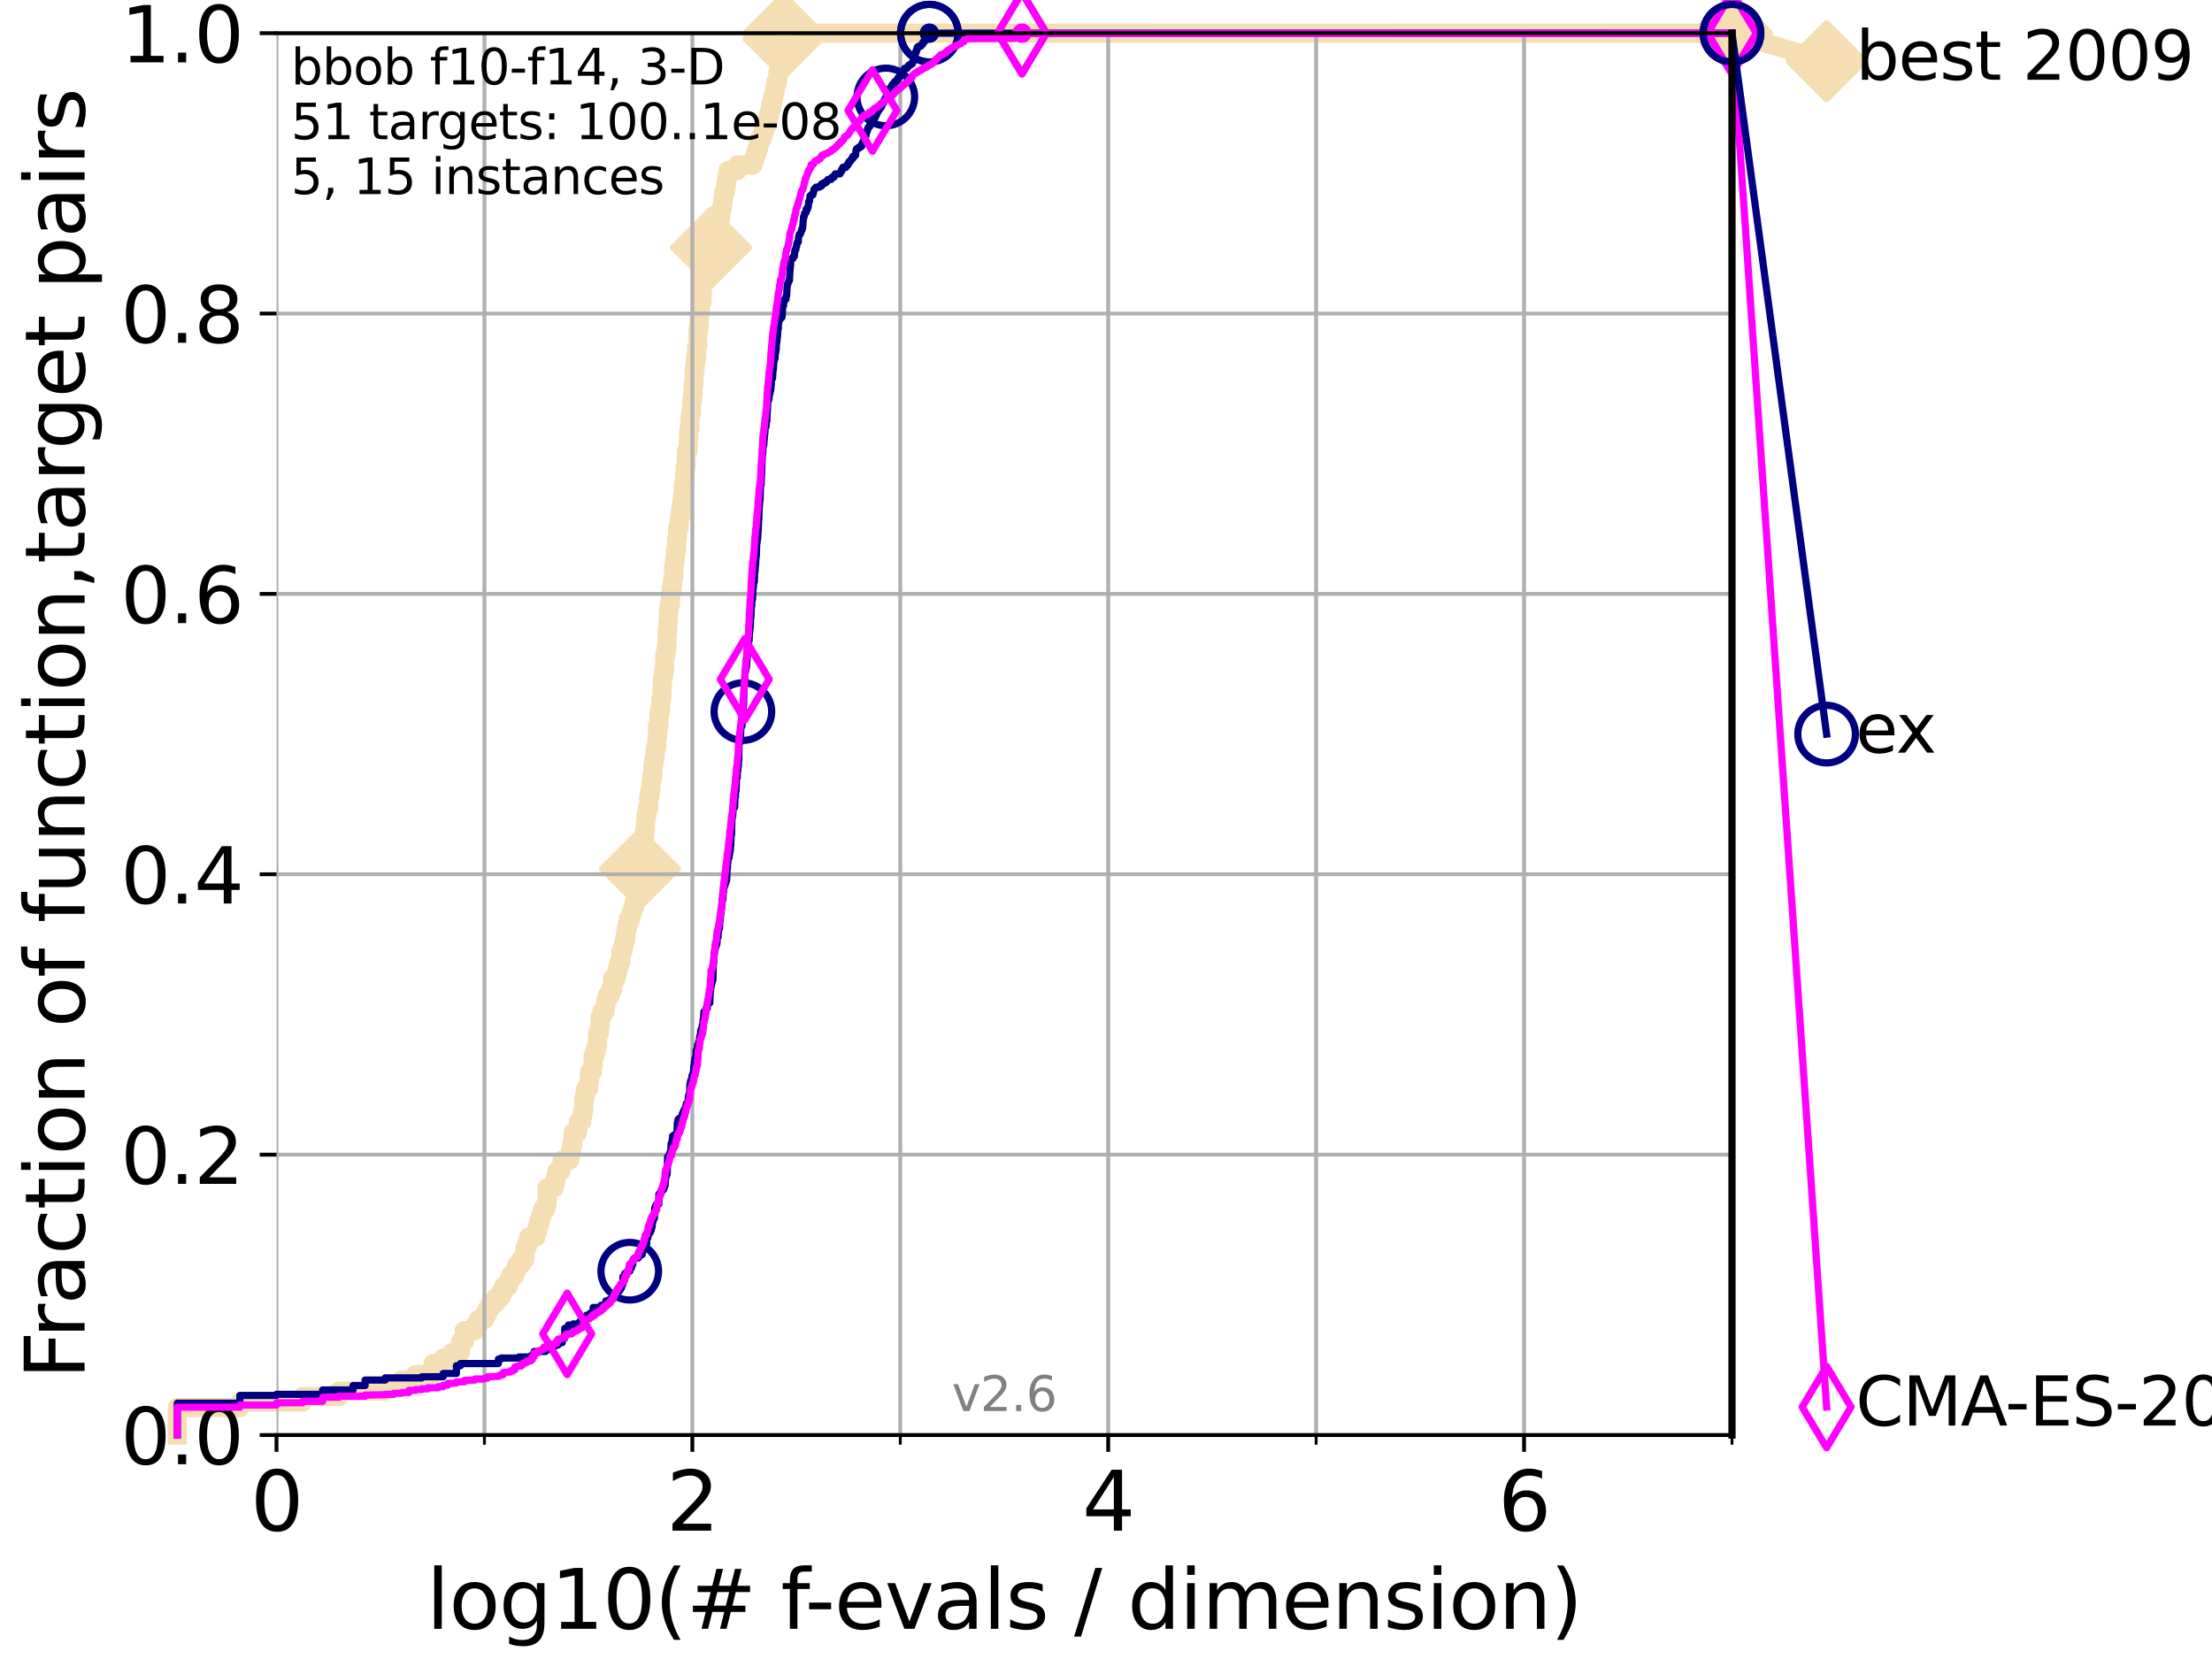 <?xml version="1.0" encoding="utf-8" standalone="no"?>
<!DOCTYPE svg PUBLIC "-//W3C//DTD SVG 1.1//EN"
  "http://www.w3.org/Graphics/SVG/1.1/DTD/svg11.dtd">
<svg xmlns:xlink="http://www.w3.org/1999/xlink" width="460.8pt" height="345.6pt" viewBox="0 0 460.8 345.6" xmlns="http://www.w3.org/2000/svg" version="1.1">
 <defs>
  <style type="text/css">*{stroke-linejoin: round; stroke-linecap: butt}</style>
 </defs>
 <g id="figure_1">
  <g id="patch_1">
   <path d="M 0 345.6 
L 460.8 345.6 
L 460.8 0 
L 0 0 
z
" style="fill: #ffffff"/>
  </g>
  <g id="axes_1">
   <g id="patch_2">
    <path d="M 57.6 298.944 
L 360.806 298.944 
L 360.806 6.912 
L 57.6 6.912 
z
" style="fill: #ffffff"/>
   </g>
   <g id="line2d_1">
    <path d="M 36.933 298.944 
L 36.933 293.218 
L 49.973 293.218 
L 49.973 292.073 
L 63.012 292.073 
L 63.012 290.927 
L 70.639 290.927 
L 70.639 289.782 
L 80.249 289.782 
L 80.249 288.637 
L 83.678 288.637 
L 83.678 287.492 
L 86.578 287.492 
L 86.578 286.347 
L 90.231 286.347 
L 90.231 284.056 
L 92.323 284.056 
L 92.323 282.911 
L 94.206 282.911 
L 94.206 281.766 
L 95.917 281.766 
L 95.917 279.475 
L 96.718 279.475 
L 96.718 277.185 
L 98.933 277.185 
L 98.933 276.04 
L 99.617 276.04 
L 99.617 274.894 
L 100.915 274.894 
L 100.915 273.749 
L 101.532 273.749 
L 101.532 272.604 
L 102.129 272.604 
L 102.129 271.459 
L 103.27 271.459 
L 103.27 270.313 
L 104.345 270.313 
L 104.345 269.168 
L 104.86 269.168 
L 104.86 268.023 
L 105.851 268.023 
L 105.851 266.878 
L 106.327 266.878 
L 106.327 265.733 
L 107.245 265.733 
L 107.245 264.587 
L 107.687 264.587 
L 107.687 263.442 
L 108.543 263.442 
L 108.543 262.297 
L 109.361 262.297 
L 109.361 260.006 
L 109.757 260.006 
L 109.757 258.861 
L 110.145 258.861 
L 110.145 257.716 
L 111.621 257.716 
L 111.621 256.571 
L 111.972 256.571 
L 111.972 255.426 
L 112.318 255.426 
L 112.318 254.28 
L 112.657 254.28 
L 112.657 253.135 
L 112.989 253.135 
L 112.989 251.99 
L 113.638 251.99 
L 113.638 250.845 
L 113.954 250.845 
L 113.954 247.409 
L 115.46 247.409 
L 115.46 246.264 
L 115.747 246.264 
L 115.747 245.118 
L 116.03 245.118 
L 116.03 243.973 
L 116.854 243.973 
L 116.854 242.828 
L 117.121 242.828 
L 117.121 241.683 
L 118.647 241.683 
L 118.647 240.538 
L 118.89 240.538 
L 118.89 239.392 
L 119.129 239.392 
L 119.129 238.247 
L 119.366 238.247 
L 119.366 235.957 
L 120.284 235.957 
L 120.284 234.811 
L 120.507 234.811 
L 120.507 233.666 
L 121.159 233.666 
L 121.159 232.521 
L 121.372 232.521 
L 121.372 231.376 
L 121.582 231.376 
L 121.582 229.085 
L 121.79 229.085 
L 121.79 227.94 
L 121.995 227.94 
L 121.995 226.795 
L 122.599 226.795 
L 122.599 225.65 
L 122.796 225.65 
L 122.796 223.359 
L 123.375 223.359 
L 123.375 222.214 
L 123.564 222.214 
L 123.564 219.924 
L 123.936 219.924 
L 123.936 218.778 
L 124.302 218.778 
L 124.302 217.633 
L 124.482 217.633 
L 124.482 215.343 
L 124.837 215.343 
L 124.837 214.197 
L 125.012 214.197 
L 125.012 211.907 
L 125.357 211.907 
L 125.357 210.762 
L 126.029 210.762 
L 126.029 209.617 
L 126.193 209.617 
L 126.193 208.471 
L 126.517 208.471 
L 126.517 207.326 
L 127.15 207.326 
L 127.15 206.181 
L 127.61 206.181 
L 127.61 203.89 
L 128.354 203.89 
L 128.354 202.745 
L 128.643 202.745 
L 128.643 201.6 
L 128.928 201.6 
L 128.928 200.455 
L 129.348 200.455 
L 129.348 198.164 
L 129.759 198.164 
L 129.759 197.019 
L 130.027 197.019 
L 130.027 195.874 
L 130.292 195.874 
L 130.292 194.729 
L 130.423 194.729 
L 130.423 193.583 
L 130.683 193.583 
L 130.683 192.438 
L 130.939 192.438 
L 130.939 191.293 
L 131.44 191.293 
L 131.44 190.148 
L 131.808 190.148 
L 131.808 189.003 
L 132.169 189.003 
L 132.169 187.857 
L 132.405 187.857 
L 132.405 185.567 
L 132.984 185.567 
L 132.984 183.276 
L 133.323 183.276 
L 133.323 180.986 
L 133.546 180.986 
L 133.546 179.841 
L 133.766 179.841 
L 133.875 177.55 
L 133.983 177.55 
L 133.983 175.26 
L 134.198 175.26 
L 134.305 172.969 
L 134.411 172.969 
L 134.516 170.679 
L 134.621 170.679 
L 134.621 169.534 
L 134.829 169.534 
L 134.829 168.389 
L 135.136 168.389 
L 135.136 166.098 
L 135.339 166.098 
L 135.339 164.953 
L 135.539 164.953 
L 135.638 162.662 
L 135.835 162.662 
L 135.835 161.517 
L 136.03 161.517 
L 136.03 159.227 
L 136.223 159.227 
L 136.223 158.082 
L 136.414 158.082 
L 136.509 155.791 
L 136.79 155.791 
L 136.883 153.501 
L 136.975 153.501 
L 136.975 151.21 
L 137.25 151.21 
L 137.25 148.92 
L 137.431 148.92 
L 137.431 147.774 
L 137.61 147.774 
L 137.699 145.484 
L 137.876 145.484 
L 137.963 142.048 
L 138.051 142.048 
L 138.051 140.903 
L 138.224 140.903 
L 138.224 139.758 
L 138.396 139.758 
L 138.481 136.322 
L 138.735 136.322 
L 138.735 135.177 
L 138.902 135.177 
L 138.985 131.741 
L 139.068 131.741 
L 139.15 129.451 
L 139.232 129.451 
L 139.232 127.16 
L 139.395 127.16 
L 139.395 126.015 
L 139.637 126.015 
L 139.717 123.725 
L 139.796 123.725 
L 139.796 122.58 
L 140.033 122.58 
L 140.033 121.434 
L 140.189 121.434 
L 140.189 120.289 
L 140.344 120.289 
L 140.344 117.999 
L 140.497 117.999 
L 140.497 116.853 
L 140.65 116.853 
L 140.725 114.563 
L 140.951 114.563 
L 140.951 112.273 
L 141.099 112.273 
L 141.173 109.982 
L 141.466 109.982 
L 141.538 107.692 
L 141.754 107.692 
L 141.754 106.546 
L 141.897 106.546 
L 141.897 105.401 
L 142.038 105.401 
L 142.038 104.256 
L 142.179 104.256 
L 142.179 103.111 
L 142.387 103.111 
L 142.387 100.82 
L 142.594 100.82 
L 142.662 98.53 
L 142.73 98.53 
L 142.73 97.385 
L 142.933 97.385 
L 143 93.949 
L 143.331 93.949 
L 143.397 91.659 
L 143.462 91.659 
L 143.528 89.368 
L 143.722 89.368 
L 143.722 87.078 
L 143.85 87.078 
L 143.85 85.932 
L 144.041 85.932 
L 144.105 83.642 
L 144.23 83.642 
L 144.23 82.497 
L 144.355 82.497 
L 144.418 80.206 
L 144.541 80.206 
L 144.603 77.916 
L 144.664 77.916 
L 144.664 76.771 
L 144.786 76.771 
L 144.786 75.625 
L 144.908 75.625 
L 144.908 74.48 
L 145.088 74.48 
L 145.148 72.19 
L 145.327 72.19 
L 145.386 68.754 
L 145.562 68.754 
L 145.562 67.609 
L 145.678 67.609 
L 145.736 65.318 
L 145.852 65.318 
L 145.852 64.173 
L 145.966 64.173 
L 145.966 63.028 
L 146.25 63.028 
L 146.306 59.592 
L 146.418 59.592 
L 146.474 57.302 
L 146.53 57.302 
L 146.585 55.011 
L 146.968 55.011 
L 146.968 53.866 
L 147.344 53.866 
L 147.344 52.721 
L 147.92 52.721 
L 147.92 51.576 
L 148.125 51.576 
L 148.125 50.43 
L 148.874 50.43 
L 148.874 49.285 
L 149.358 49.285 
L 149.358 48.14 
L 149.689 48.14 
L 149.689 46.995 
L 149.829 46.995 
L 149.829 45.85 
L 150.061 45.85 
L 150.061 44.704 
L 150.198 44.704 
L 150.198 43.559 
L 150.47 43.559 
L 150.47 42.414 
L 150.605 42.414 
L 150.605 41.269 
L 150.783 41.269 
L 150.783 40.123 
L 151.133 40.123 
L 151.133 38.978 
L 151.306 38.978 
L 151.306 37.833 
L 151.435 37.833 
L 151.435 36.688 
L 151.648 36.688 
L 151.648 35.543 
L 153.575 35.543 
L 153.575 34.397 
L 156.858 34.397 
L 156.858 33.252 
L 157.27 33.252 
L 157.27 32.107 
L 157.673 32.107 
L 157.673 30.962 
L 158.007 30.962 
L 158.007 29.816 
L 158.336 29.816 
L 158.336 28.671 
L 158.891 28.671 
L 158.891 27.526 
L 159.261 27.526 
L 159.261 26.381 
L 159.679 26.381 
L 159.679 25.236 
L 160.062 25.236 
L 160.062 24.09 
L 160.33 24.09 
L 160.33 22.945 
L 160.568 22.945 
L 160.568 21.8 
L 160.855 21.8 
L 160.855 20.655 
L 161.164 20.655 
L 161.164 19.509 
L 161.392 19.509 
L 161.392 18.364 
L 161.567 18.364 
L 161.567 17.219 
L 161.938 17.219 
L 161.938 16.074 
L 162.084 16.074 
L 162.084 14.929 
L 162.277 14.929 
L 162.277 13.783 
L 162.445 13.783 
L 162.445 12.638 
L 162.634 12.638 
L 162.634 11.493 
L 162.752 11.493 
L 162.752 10.348 
L 162.938 10.348 
L 162.938 9.202 
L 163.077 9.202 
L 163.077 8.057 
L 163.215 8.057 
L 163.215 6.912 
L 360.806 6.912 
L 360.806 6.912 
" style="fill: none; stroke: #f5deb3; stroke-width: 4; stroke-linecap: square"/>
   </g>
   <g id="line2d_2">
    <defs>
     <path id="m43446b54d8" d="M -0 7.778 
L 7.778 0 
L 0 -7.778 
L -7.778 -0 
z
" style="stroke: #f5deb3; stroke-width: 1.5; stroke-linejoin: miter"/>
    </defs>
    <g>
     <use xlink:href="#m43446b54d8" x="133.323" y="180.986" style="fill: #f5deb3; stroke: #f5deb3; stroke-width: 1.5; stroke-linejoin: miter"/>
     <use xlink:href="#m43446b54d8" x="148.125" y="51.576" style="fill: #f5deb3; stroke: #f5deb3; stroke-width: 1.5; stroke-linejoin: miter"/>
     <use xlink:href="#m43446b54d8" x="163.215" y="8.057" style="fill: #f5deb3; stroke: #f5deb3; stroke-width: 1.5; stroke-linejoin: miter"/>
     <use xlink:href="#m43446b54d8" x="163.215" y="6.912" style="fill: #f5deb3; stroke: #f5deb3; stroke-width: 1.5; stroke-linejoin: miter"/>
     <use xlink:href="#m43446b54d8" x="163.215" y="6.912" style="fill: #f5deb3; stroke: #f5deb3; stroke-width: 1.5; stroke-linejoin: miter"/>
     <use xlink:href="#m43446b54d8" x="360.806" y="6.912" style="fill: #f5deb3; stroke: #f5deb3; stroke-width: 1.5; stroke-linejoin: miter"/>
    </g>
   </g>
   <g id="line2d_3">
    <path style="fill: none; stroke: #f5deb3; stroke-width: 4; stroke-linecap: square"/>
    <g/>
   </g>
   <g id="line2d_4">
    <path d="M 360.806 6.912 
L 380.515 12.753 
" style="fill: none; stroke: #f5deb3; stroke-width: 4; stroke-linecap: square"/>
    <g>
     <use xlink:href="#m43446b54d8" x="360.806" y="6.912" style="fill: #f5deb3; stroke: #f5deb3; stroke-width: 1.5; stroke-linejoin: miter"/>
     <use xlink:href="#m43446b54d8" x="380.515" y="12.753" style="fill: #f5deb3; stroke: #f5deb3; stroke-width: 1.5; stroke-linejoin: miter"/>
    </g>
   </g>
   <g id="matplotlib.axis_1">
    <g id="xtick_1">
     <g id="line2d_5">
      <path d="M 57.6 298.944 
L 57.6 6.912 
" clip-path="url(#p635df68271)" style="fill: none; stroke: #b0b0b0; stroke-width: 0.8; stroke-linecap: square"/>
     </g>
     <g id="line2d_6">
      <defs>
       <path id="mece17071a4" d="M 0 0 
L 0 3.5 
" style="stroke: #000000; stroke-width: 0.8"/>
      </defs>
      <g>
       <use xlink:href="#mece17071a4" x="57.6" y="298.944" style="stroke: #000000; stroke-width: 0.8"/>
      </g>
     </g>
     <g id="text_1">
      <!-- 0 -->
      <g transform="translate(52.192 318.861)scale(0.17 -0.17)">
       <defs>
        <path id="DejaVuSans-30" d="M 2034 4250 
Q 1547 4250 1301 3770 
Q 1056 3291 1056 2328 
Q 1056 1369 1301 889 
Q 1547 409 2034 409 
Q 2525 409 2770 889 
Q 3016 1369 3016 2328 
Q 3016 3291 2770 3770 
Q 2525 4250 2034 4250 
z
M 2034 4750 
Q 2819 4750 3233 4129 
Q 3647 3509 3647 2328 
Q 3647 1150 3233 529 
Q 2819 -91 2034 -91 
Q 1250 -91 836 529 
Q 422 1150 422 2328 
Q 422 3509 836 4129 
Q 1250 4750 2034 4750 
z
" transform="scale(0.016)"/>
       </defs>
       <use xlink:href="#DejaVuSans-30"/>
      </g>
     </g>
    </g>
    <g id="xtick_2">
     <g id="line2d_7">
      <path d="M 144.23 298.944 
L 144.23 6.912 
" clip-path="url(#p635df68271)" style="fill: none; stroke: #b0b0b0; stroke-width: 0.8; stroke-linecap: square"/>
     </g>
     <g id="line2d_8">
      <g>
       <use xlink:href="#mece17071a4" x="144.23" y="298.944" style="stroke: #000000; stroke-width: 0.8"/>
      </g>
     </g>
     <g id="text_2">
      <!-- 2 -->
      <g transform="translate(138.822 318.861)scale(0.17 -0.17)">
       <defs>
        <path id="DejaVuSans-32" d="M 1228 531 
L 3431 531 
L 3431 0 
L 469 0 
L 469 531 
Q 828 903 1448 1529 
Q 2069 2156 2228 2338 
Q 2531 2678 2651 2914 
Q 2772 3150 2772 3378 
Q 2772 3750 2511 3984 
Q 2250 4219 1831 4219 
Q 1534 4219 1204 4116 
Q 875 4013 500 3803 
L 500 4441 
Q 881 4594 1212 4672 
Q 1544 4750 1819 4750 
Q 2544 4750 2975 4387 
Q 3406 4025 3406 3419 
Q 3406 3131 3298 2873 
Q 3191 2616 2906 2266 
Q 2828 2175 2409 1742 
Q 1991 1309 1228 531 
z
" transform="scale(0.016)"/>
       </defs>
       <use xlink:href="#DejaVuSans-32"/>
      </g>
     </g>
    </g>
    <g id="xtick_3">
     <g id="line2d_9">
      <path d="M 230.861 298.944 
L 230.861 6.912 
" clip-path="url(#p635df68271)" style="fill: none; stroke: #b0b0b0; stroke-width: 0.8; stroke-linecap: square"/>
     </g>
     <g id="line2d_10">
      <g>
       <use xlink:href="#mece17071a4" x="230.861" y="298.944" style="stroke: #000000; stroke-width: 0.8"/>
      </g>
     </g>
     <g id="text_3">
      <!-- 4 -->
      <g transform="translate(225.453 318.861)scale(0.17 -0.17)">
       <defs>
        <path id="DejaVuSans-34" d="M 2419 4116 
L 825 1625 
L 2419 1625 
L 2419 4116 
z
M 2253 4666 
L 3047 4666 
L 3047 1625 
L 3713 1625 
L 3713 1100 
L 3047 1100 
L 3047 0 
L 2419 0 
L 2419 1100 
L 313 1100 
L 313 1709 
L 2253 4666 
z
" transform="scale(0.016)"/>
       </defs>
       <use xlink:href="#DejaVuSans-34"/>
      </g>
     </g>
    </g>
    <g id="xtick_4">
     <g id="line2d_11">
      <path d="M 317.491 298.944 
L 317.491 6.912 
" clip-path="url(#p635df68271)" style="fill: none; stroke: #b0b0b0; stroke-width: 0.8; stroke-linecap: square"/>
     </g>
     <g id="line2d_12">
      <g>
       <use xlink:href="#mece17071a4" x="317.491" y="298.944" style="stroke: #000000; stroke-width: 0.8"/>
      </g>
     </g>
     <g id="text_4">
      <!-- 6 -->
      <g transform="translate(312.083 318.861)scale(0.17 -0.17)">
       <defs>
        <path id="DejaVuSans-36" d="M 2113 2584 
Q 1688 2584 1439 2293 
Q 1191 2003 1191 1497 
Q 1191 994 1439 701 
Q 1688 409 2113 409 
Q 2538 409 2786 701 
Q 3034 994 3034 1497 
Q 3034 2003 2786 2293 
Q 2538 2584 2113 2584 
z
M 3366 4563 
L 3366 3988 
Q 3128 4100 2886 4159 
Q 2644 4219 2406 4219 
Q 1781 4219 1451 3797 
Q 1122 3375 1075 2522 
Q 1259 2794 1537 2939 
Q 1816 3084 2150 3084 
Q 2853 3084 3261 2657 
Q 3669 2231 3669 1497 
Q 3669 778 3244 343 
Q 2819 -91 2113 -91 
Q 1303 -91 875 529 
Q 447 1150 447 2328 
Q 447 3434 972 4092 
Q 1497 4750 2381 4750 
Q 2619 4750 2861 4703 
Q 3103 4656 3366 4563 
z
" transform="scale(0.016)"/>
       </defs>
       <use xlink:href="#DejaVuSans-36"/>
      </g>
     </g>
    </g>
    <g id="xtick_5">
     <g id="line2d_13">
      <path d="M 100.915 298.944 
L 100.915 6.912 
" clip-path="url(#p635df68271)" style="fill: none; stroke: #b0b0b0; stroke-width: 0.8; stroke-linecap: square"/>
     </g>
     <g id="line2d_14">
      <defs>
       <path id="mce788a2678" d="M 0 0 
L 0 2 
" style="stroke: #000000; stroke-width: 0.6"/>
      </defs>
      <g>
       <use xlink:href="#mce788a2678" x="100.915" y="298.944" style="stroke: #000000; stroke-width: 0.6"/>
      </g>
     </g>
    </g>
    <g id="xtick_6">
     <g id="line2d_15">
      <path d="M 187.546 298.944 
L 187.546 6.912 
" clip-path="url(#p635df68271)" style="fill: none; stroke: #b0b0b0; stroke-width: 0.8; stroke-linecap: square"/>
     </g>
     <g id="line2d_16">
      <g>
       <use xlink:href="#mce788a2678" x="187.546" y="298.944" style="stroke: #000000; stroke-width: 0.6"/>
      </g>
     </g>
    </g>
    <g id="xtick_7">
     <g id="line2d_17">
      <path d="M 274.176 298.944 
L 274.176 6.912 
" clip-path="url(#p635df68271)" style="fill: none; stroke: #b0b0b0; stroke-width: 0.8; stroke-linecap: square"/>
     </g>
     <g id="line2d_18">
      <g>
       <use xlink:href="#mce788a2678" x="274.176" y="298.944" style="stroke: #000000; stroke-width: 0.6"/>
      </g>
     </g>
    </g>
    <g id="xtick_8">
     <g id="line2d_19">
      <path d="M 360.806 298.944 
L 360.806 6.912 
" clip-path="url(#p635df68271)" style="fill: none; stroke: #b0b0b0; stroke-width: 0.8; stroke-linecap: square"/>
     </g>
     <g id="line2d_20">
      <g>
       <use xlink:href="#mce788a2678" x="360.806" y="298.944" style="stroke: #000000; stroke-width: 0.6"/>
      </g>
     </g>
    </g>
    <g id="text_5">
     <!-- log10(# f-evals / dimension) -->
     <g transform="translate(88.823 339.314)scale(0.17 -0.17)">
      <defs>
       <path id="DejaVuSans-6c" d="M 603 4863 
L 1178 4863 
L 1178 0 
L 603 0 
L 603 4863 
z
" transform="scale(0.016)"/>
       <path id="DejaVuSans-6f" d="M 1959 3097 
Q 1497 3097 1228 2736 
Q 959 2375 959 1747 
Q 959 1119 1226 758 
Q 1494 397 1959 397 
Q 2419 397 2687 759 
Q 2956 1122 2956 1747 
Q 2956 2369 2687 2733 
Q 2419 3097 1959 3097 
z
M 1959 3584 
Q 2709 3584 3137 3096 
Q 3566 2609 3566 1747 
Q 3566 888 3137 398 
Q 2709 -91 1959 -91 
Q 1206 -91 779 398 
Q 353 888 353 1747 
Q 353 2609 779 3096 
Q 1206 3584 1959 3584 
z
" transform="scale(0.016)"/>
       <path id="DejaVuSans-67" d="M 2906 1791 
Q 2906 2416 2648 2759 
Q 2391 3103 1925 3103 
Q 1463 3103 1205 2759 
Q 947 2416 947 1791 
Q 947 1169 1205 825 
Q 1463 481 1925 481 
Q 2391 481 2648 825 
Q 2906 1169 2906 1791 
z
M 3481 434 
Q 3481 -459 3084 -895 
Q 2688 -1331 1869 -1331 
Q 1566 -1331 1297 -1286 
Q 1028 -1241 775 -1147 
L 775 -588 
Q 1028 -725 1275 -790 
Q 1522 -856 1778 -856 
Q 2344 -856 2625 -561 
Q 2906 -266 2906 331 
L 2906 616 
Q 2728 306 2450 153 
Q 2172 0 1784 0 
Q 1141 0 747 490 
Q 353 981 353 1791 
Q 353 2603 747 3093 
Q 1141 3584 1784 3584 
Q 2172 3584 2450 3431 
Q 2728 3278 2906 2969 
L 2906 3500 
L 3481 3500 
L 3481 434 
z
" transform="scale(0.016)"/>
       <path id="DejaVuSans-31" d="M 794 531 
L 1825 531 
L 1825 4091 
L 703 3866 
L 703 4441 
L 1819 4666 
L 2450 4666 
L 2450 531 
L 3481 531 
L 3481 0 
L 794 0 
L 794 531 
z
" transform="scale(0.016)"/>
       <path id="DejaVuSans-28" d="M 1984 4856 
Q 1566 4138 1362 3434 
Q 1159 2731 1159 2009 
Q 1159 1288 1364 580 
Q 1569 -128 1984 -844 
L 1484 -844 
Q 1016 -109 783 600 
Q 550 1309 550 2009 
Q 550 2706 781 3412 
Q 1013 4119 1484 4856 
L 1984 4856 
z
" transform="scale(0.016)"/>
       <path id="DejaVuSans-23" d="M 3272 2816 
L 2363 2816 
L 2100 1772 
L 3016 1772 
L 3272 2816 
z
M 2803 4594 
L 2478 3297 
L 3391 3297 
L 3719 4594 
L 4219 4594 
L 3897 3297 
L 4872 3297 
L 4872 2816 
L 3775 2816 
L 3519 1772 
L 4513 1772 
L 4513 1294 
L 3397 1294 
L 3072 0 
L 2572 0 
L 2894 1294 
L 1978 1294 
L 1656 0 
L 1153 0 
L 1478 1294 
L 494 1294 
L 494 1772 
L 1594 1772 
L 1856 2816 
L 850 2816 
L 850 3297 
L 1978 3297 
L 2297 4594 
L 2803 4594 
z
" transform="scale(0.016)"/>
       <path id="DejaVuSans-20" transform="scale(0.016)"/>
       <path id="DejaVuSans-66" d="M 2375 4863 
L 2375 4384 
L 1825 4384 
Q 1516 4384 1395 4259 
Q 1275 4134 1275 3809 
L 1275 3500 
L 2222 3500 
L 2222 3053 
L 1275 3053 
L 1275 0 
L 697 0 
L 697 3053 
L 147 3053 
L 147 3500 
L 697 3500 
L 697 3744 
Q 697 4328 969 4595 
Q 1241 4863 1831 4863 
L 2375 4863 
z
" transform="scale(0.016)"/>
       <path id="DejaVuSans-2d" d="M 313 2009 
L 1997 2009 
L 1997 1497 
L 313 1497 
L 313 2009 
z
" transform="scale(0.016)"/>
       <path id="DejaVuSans-65" d="M 3597 1894 
L 3597 1613 
L 953 1613 
Q 991 1019 1311 708 
Q 1631 397 2203 397 
Q 2534 397 2845 478 
Q 3156 559 3463 722 
L 3463 178 
Q 3153 47 2828 -22 
Q 2503 -91 2169 -91 
Q 1331 -91 842 396 
Q 353 884 353 1716 
Q 353 2575 817 3079 
Q 1281 3584 2069 3584 
Q 2775 3584 3186 3129 
Q 3597 2675 3597 1894 
z
M 3022 2063 
Q 3016 2534 2758 2815 
Q 2500 3097 2075 3097 
Q 1594 3097 1305 2825 
Q 1016 2553 972 2059 
L 3022 2063 
z
" transform="scale(0.016)"/>
       <path id="DejaVuSans-76" d="M 191 3500 
L 800 3500 
L 1894 563 
L 2988 3500 
L 3597 3500 
L 2284 0 
L 1503 0 
L 191 3500 
z
" transform="scale(0.016)"/>
       <path id="DejaVuSans-61" d="M 2194 1759 
Q 1497 1759 1228 1600 
Q 959 1441 959 1056 
Q 959 750 1161 570 
Q 1363 391 1709 391 
Q 2188 391 2477 730 
Q 2766 1069 2766 1631 
L 2766 1759 
L 2194 1759 
z
M 3341 1997 
L 3341 0 
L 2766 0 
L 2766 531 
Q 2569 213 2275 61 
Q 1981 -91 1556 -91 
Q 1019 -91 701 211 
Q 384 513 384 1019 
Q 384 1609 779 1909 
Q 1175 2209 1959 2209 
L 2766 2209 
L 2766 2266 
Q 2766 2663 2505 2880 
Q 2244 3097 1772 3097 
Q 1472 3097 1187 3025 
Q 903 2953 641 2809 
L 641 3341 
Q 956 3463 1253 3523 
Q 1550 3584 1831 3584 
Q 2591 3584 2966 3190 
Q 3341 2797 3341 1997 
z
" transform="scale(0.016)"/>
       <path id="DejaVuSans-73" d="M 2834 3397 
L 2834 2853 
Q 2591 2978 2328 3040 
Q 2066 3103 1784 3103 
Q 1356 3103 1142 2972 
Q 928 2841 928 2578 
Q 928 2378 1081 2264 
Q 1234 2150 1697 2047 
L 1894 2003 
Q 2506 1872 2764 1633 
Q 3022 1394 3022 966 
Q 3022 478 2636 193 
Q 2250 -91 1575 -91 
Q 1294 -91 989 -36 
Q 684 19 347 128 
L 347 722 
Q 666 556 975 473 
Q 1284 391 1588 391 
Q 1994 391 2212 530 
Q 2431 669 2431 922 
Q 2431 1156 2273 1281 
Q 2116 1406 1581 1522 
L 1381 1569 
Q 847 1681 609 1914 
Q 372 2147 372 2553 
Q 372 3047 722 3315 
Q 1072 3584 1716 3584 
Q 2034 3584 2315 3537 
Q 2597 3491 2834 3397 
z
" transform="scale(0.016)"/>
       <path id="DejaVuSans-2f" d="M 1625 4666 
L 2156 4666 
L 531 -594 
L 0 -594 
L 1625 4666 
z
" transform="scale(0.016)"/>
       <path id="DejaVuSans-64" d="M 2906 2969 
L 2906 4863 
L 3481 4863 
L 3481 0 
L 2906 0 
L 2906 525 
Q 2725 213 2448 61 
Q 2172 -91 1784 -91 
Q 1150 -91 751 415 
Q 353 922 353 1747 
Q 353 2572 751 3078 
Q 1150 3584 1784 3584 
Q 2172 3584 2448 3432 
Q 2725 3281 2906 2969 
z
M 947 1747 
Q 947 1113 1208 752 
Q 1469 391 1925 391 
Q 2381 391 2643 752 
Q 2906 1113 2906 1747 
Q 2906 2381 2643 2742 
Q 2381 3103 1925 3103 
Q 1469 3103 1208 2742 
Q 947 2381 947 1747 
z
" transform="scale(0.016)"/>
       <path id="DejaVuSans-69" d="M 603 3500 
L 1178 3500 
L 1178 0 
L 603 0 
L 603 3500 
z
M 603 4863 
L 1178 4863 
L 1178 4134 
L 603 4134 
L 603 4863 
z
" transform="scale(0.016)"/>
       <path id="DejaVuSans-6d" d="M 3328 2828 
Q 3544 3216 3844 3400 
Q 4144 3584 4550 3584 
Q 5097 3584 5394 3201 
Q 5691 2819 5691 2113 
L 5691 0 
L 5113 0 
L 5113 2094 
Q 5113 2597 4934 2840 
Q 4756 3084 4391 3084 
Q 3944 3084 3684 2787 
Q 3425 2491 3425 1978 
L 3425 0 
L 2847 0 
L 2847 2094 
Q 2847 2600 2669 2842 
Q 2491 3084 2119 3084 
Q 1678 3084 1418 2786 
Q 1159 2488 1159 1978 
L 1159 0 
L 581 0 
L 581 3500 
L 1159 3500 
L 1159 2956 
Q 1356 3278 1631 3431 
Q 1906 3584 2284 3584 
Q 2666 3584 2933 3390 
Q 3200 3197 3328 2828 
z
" transform="scale(0.016)"/>
       <path id="DejaVuSans-6e" d="M 3513 2113 
L 3513 0 
L 2938 0 
L 2938 2094 
Q 2938 2591 2744 2837 
Q 2550 3084 2163 3084 
Q 1697 3084 1428 2787 
Q 1159 2491 1159 1978 
L 1159 0 
L 581 0 
L 581 3500 
L 1159 3500 
L 1159 2956 
Q 1366 3272 1645 3428 
Q 1925 3584 2291 3584 
Q 2894 3584 3203 3211 
Q 3513 2838 3513 2113 
z
" transform="scale(0.016)"/>
       <path id="DejaVuSans-29" d="M 513 4856 
L 1013 4856 
Q 1481 4119 1714 3412 
Q 1947 2706 1947 2009 
Q 1947 1309 1714 600 
Q 1481 -109 1013 -844 
L 513 -844 
Q 928 -128 1133 580 
Q 1338 1288 1338 2009 
Q 1338 2731 1133 3434 
Q 928 4138 513 4856 
z
" transform="scale(0.016)"/>
      </defs>
      <use xlink:href="#DejaVuSans-6c"/>
      <use xlink:href="#DejaVuSans-6f" x="27.783"/>
      <use xlink:href="#DejaVuSans-67" x="88.965"/>
      <use xlink:href="#DejaVuSans-31" x="152.441"/>
      <use xlink:href="#DejaVuSans-30" x="216.064"/>
      <use xlink:href="#DejaVuSans-28" x="279.688"/>
      <use xlink:href="#DejaVuSans-23" x="318.701"/>
      <use xlink:href="#DejaVuSans-20" x="402.49"/>
      <use xlink:href="#DejaVuSans-66" x="434.277"/>
      <use xlink:href="#DejaVuSans-2d" x="463.982"/>
      <use xlink:href="#DejaVuSans-65" x="500.066"/>
      <use xlink:href="#DejaVuSans-76" x="561.59"/>
      <use xlink:href="#DejaVuSans-61" x="620.77"/>
      <use xlink:href="#DejaVuSans-6c" x="682.049"/>
      <use xlink:href="#DejaVuSans-73" x="709.832"/>
      <use xlink:href="#DejaVuSans-20" x="761.932"/>
      <use xlink:href="#DejaVuSans-2f" x="793.719"/>
      <use xlink:href="#DejaVuSans-20" x="827.41"/>
      <use xlink:href="#DejaVuSans-64" x="859.197"/>
      <use xlink:href="#DejaVuSans-69" x="922.674"/>
      <use xlink:href="#DejaVuSans-6d" x="950.457"/>
      <use xlink:href="#DejaVuSans-65" x="1047.869"/>
      <use xlink:href="#DejaVuSans-6e" x="1109.393"/>
      <use xlink:href="#DejaVuSans-73" x="1172.771"/>
      <use xlink:href="#DejaVuSans-69" x="1224.871"/>
      <use xlink:href="#DejaVuSans-6f" x="1252.654"/>
      <use xlink:href="#DejaVuSans-6e" x="1313.836"/>
      <use xlink:href="#DejaVuSans-29" x="1377.215"/>
     </g>
    </g>
   </g>
   <g id="matplotlib.axis_2">
    <g id="ytick_1">
     <g id="line2d_21">
      <path d="M 57.6 298.944 
L 360.806 298.944 
" clip-path="url(#p635df68271)" style="fill: none; stroke: #b0b0b0; stroke-width: 0.8; stroke-linecap: square"/>
     </g>
     <g id="line2d_22">
      <defs>
       <path id="m827b42ebdf" d="M 0 0 
L -3.5 0 
" style="stroke: #000000; stroke-width: 0.8"/>
      </defs>
      <g>
       <use xlink:href="#m827b42ebdf" x="57.6" y="298.944" style="stroke: #000000; stroke-width: 0.8"/>
      </g>
     </g>
     <g id="text_6">
      <!-- 0.0 -->
      <g transform="translate(25.155 305.023)scale(0.16 -0.16)">
       <defs>
        <path id="DejaVuSans-2e" d="M 684 794 
L 1344 794 
L 1344 0 
L 684 0 
L 684 794 
z
" transform="scale(0.016)"/>
       </defs>
       <use xlink:href="#DejaVuSans-30"/>
       <use xlink:href="#DejaVuSans-2e" x="63.623"/>
       <use xlink:href="#DejaVuSans-30" x="95.41"/>
      </g>
     </g>
    </g>
    <g id="ytick_2">
     <g id="line2d_23">
      <path d="M 57.6 240.538 
L 360.806 240.538 
" clip-path="url(#p635df68271)" style="fill: none; stroke: #b0b0b0; stroke-width: 0.8; stroke-linecap: square"/>
     </g>
     <g id="line2d_24">
      <g>
       <use xlink:href="#m827b42ebdf" x="57.6" y="240.538" style="stroke: #000000; stroke-width: 0.8"/>
      </g>
     </g>
     <g id="text_7">
      <!-- 0.2 -->
      <g transform="translate(25.155 246.616)scale(0.16 -0.16)">
       <use xlink:href="#DejaVuSans-30"/>
       <use xlink:href="#DejaVuSans-2e" x="63.623"/>
       <use xlink:href="#DejaVuSans-32" x="95.41"/>
      </g>
     </g>
    </g>
    <g id="ytick_3">
     <g id="line2d_25">
      <path d="M 57.6 182.131 
L 360.806 182.131 
" clip-path="url(#p635df68271)" style="fill: none; stroke: #b0b0b0; stroke-width: 0.8; stroke-linecap: square"/>
     </g>
     <g id="line2d_26">
      <g>
       <use xlink:href="#m827b42ebdf" x="57.6" y="182.131" style="stroke: #000000; stroke-width: 0.8"/>
      </g>
     </g>
     <g id="text_8">
      <!-- 0.4 -->
      <g transform="translate(25.155 188.21)scale(0.16 -0.16)">
       <use xlink:href="#DejaVuSans-30"/>
       <use xlink:href="#DejaVuSans-2e" x="63.623"/>
       <use xlink:href="#DejaVuSans-34" x="95.41"/>
      </g>
     </g>
    </g>
    <g id="ytick_4">
     <g id="line2d_27">
      <path d="M 57.6 123.725 
L 360.806 123.725 
" clip-path="url(#p635df68271)" style="fill: none; stroke: #b0b0b0; stroke-width: 0.8; stroke-linecap: square"/>
     </g>
     <g id="line2d_28">
      <g>
       <use xlink:href="#m827b42ebdf" x="57.6" y="123.725" style="stroke: #000000; stroke-width: 0.8"/>
      </g>
     </g>
     <g id="text_9">
      <!-- 0.6 -->
      <g transform="translate(25.155 129.804)scale(0.16 -0.16)">
       <use xlink:href="#DejaVuSans-30"/>
       <use xlink:href="#DejaVuSans-2e" x="63.623"/>
       <use xlink:href="#DejaVuSans-36" x="95.41"/>
      </g>
     </g>
    </g>
    <g id="ytick_5">
     <g id="line2d_29">
      <path d="M 57.6 65.318 
L 360.806 65.318 
" clip-path="url(#p635df68271)" style="fill: none; stroke: #b0b0b0; stroke-width: 0.8; stroke-linecap: square"/>
     </g>
     <g id="line2d_30">
      <g>
       <use xlink:href="#m827b42ebdf" x="57.6" y="65.318" style="stroke: #000000; stroke-width: 0.8"/>
      </g>
     </g>
     <g id="text_10">
      <!-- 0.8 -->
      <g transform="translate(25.155 71.397)scale(0.16 -0.16)">
       <defs>
        <path id="DejaVuSans-38" d="M 2034 2216 
Q 1584 2216 1326 1975 
Q 1069 1734 1069 1313 
Q 1069 891 1326 650 
Q 1584 409 2034 409 
Q 2484 409 2743 651 
Q 3003 894 3003 1313 
Q 3003 1734 2745 1975 
Q 2488 2216 2034 2216 
z
M 1403 2484 
Q 997 2584 770 2862 
Q 544 3141 544 3541 
Q 544 4100 942 4425 
Q 1341 4750 2034 4750 
Q 2731 4750 3128 4425 
Q 3525 4100 3525 3541 
Q 3525 3141 3298 2862 
Q 3072 2584 2669 2484 
Q 3125 2378 3379 2068 
Q 3634 1759 3634 1313 
Q 3634 634 3220 271 
Q 2806 -91 2034 -91 
Q 1263 -91 848 271 
Q 434 634 434 1313 
Q 434 1759 690 2068 
Q 947 2378 1403 2484 
z
M 1172 3481 
Q 1172 3119 1398 2916 
Q 1625 2713 2034 2713 
Q 2441 2713 2670 2916 
Q 2900 3119 2900 3481 
Q 2900 3844 2670 4047 
Q 2441 4250 2034 4250 
Q 1625 4250 1398 4047 
Q 1172 3844 1172 3481 
z
" transform="scale(0.016)"/>
       </defs>
       <use xlink:href="#DejaVuSans-30"/>
       <use xlink:href="#DejaVuSans-2e" x="63.623"/>
       <use xlink:href="#DejaVuSans-38" x="95.41"/>
      </g>
     </g>
    </g>
    <g id="ytick_6">
     <g id="line2d_31">
      <path d="M 57.6 6.912 
L 360.806 6.912 
" clip-path="url(#p635df68271)" style="fill: none; stroke: #b0b0b0; stroke-width: 0.8; stroke-linecap: square"/>
     </g>
     <g id="line2d_32">
      <g>
       <use xlink:href="#m827b42ebdf" x="57.6" y="6.912" style="stroke: #000000; stroke-width: 0.8"/>
      </g>
     </g>
     <g id="text_11">
      <!-- 1.0 -->
      <g transform="translate(25.155 12.991)scale(0.16 -0.16)">
       <use xlink:href="#DejaVuSans-31"/>
       <use xlink:href="#DejaVuSans-2e" x="63.623"/>
       <use xlink:href="#DejaVuSans-30" x="95.41"/>
      </g>
     </g>
    </g>
    <g id="text_12">
     <!-- Fraction of function,target pairs -->
     <g transform="translate(17.62 287.313)rotate(-90)scale(0.17 -0.17)">
      <defs>
       <path id="DejaVuSans-46" d="M 628 4666 
L 3309 4666 
L 3309 4134 
L 1259 4134 
L 1259 2759 
L 3109 2759 
L 3109 2228 
L 1259 2228 
L 1259 0 
L 628 0 
L 628 4666 
z
" transform="scale(0.016)"/>
       <path id="DejaVuSans-72" d="M 2631 2963 
Q 2534 3019 2420 3045 
Q 2306 3072 2169 3072 
Q 1681 3072 1420 2755 
Q 1159 2438 1159 1844 
L 1159 0 
L 581 0 
L 581 3500 
L 1159 3500 
L 1159 2956 
Q 1341 3275 1631 3429 
Q 1922 3584 2338 3584 
Q 2397 3584 2469 3576 
Q 2541 3569 2628 3553 
L 2631 2963 
z
" transform="scale(0.016)"/>
       <path id="DejaVuSans-63" d="M 3122 3366 
L 3122 2828 
Q 2878 2963 2633 3030 
Q 2388 3097 2138 3097 
Q 1578 3097 1268 2742 
Q 959 2388 959 1747 
Q 959 1106 1268 751 
Q 1578 397 2138 397 
Q 2388 397 2633 464 
Q 2878 531 3122 666 
L 3122 134 
Q 2881 22 2623 -34 
Q 2366 -91 2075 -91 
Q 1284 -91 818 406 
Q 353 903 353 1747 
Q 353 2603 823 3093 
Q 1294 3584 2113 3584 
Q 2378 3584 2631 3529 
Q 2884 3475 3122 3366 
z
" transform="scale(0.016)"/>
       <path id="DejaVuSans-74" d="M 1172 4494 
L 1172 3500 
L 2356 3500 
L 2356 3053 
L 1172 3053 
L 1172 1153 
Q 1172 725 1289 603 
Q 1406 481 1766 481 
L 2356 481 
L 2356 0 
L 1766 0 
Q 1100 0 847 248 
Q 594 497 594 1153 
L 594 3053 
L 172 3053 
L 172 3500 
L 594 3500 
L 594 4494 
L 1172 4494 
z
" transform="scale(0.016)"/>
       <path id="DejaVuSans-75" d="M 544 1381 
L 544 3500 
L 1119 3500 
L 1119 1403 
Q 1119 906 1312 657 
Q 1506 409 1894 409 
Q 2359 409 2629 706 
Q 2900 1003 2900 1516 
L 2900 3500 
L 3475 3500 
L 3475 0 
L 2900 0 
L 2900 538 
Q 2691 219 2414 64 
Q 2138 -91 1772 -91 
Q 1169 -91 856 284 
Q 544 659 544 1381 
z
M 1991 3584 
L 1991 3584 
z
" transform="scale(0.016)"/>
       <path id="DejaVuSans-2c" d="M 750 794 
L 1409 794 
L 1409 256 
L 897 -744 
L 494 -744 
L 750 256 
L 750 794 
z
" transform="scale(0.016)"/>
       <path id="DejaVuSans-70" d="M 1159 525 
L 1159 -1331 
L 581 -1331 
L 581 3500 
L 1159 3500 
L 1159 2969 
Q 1341 3281 1617 3432 
Q 1894 3584 2278 3584 
Q 2916 3584 3314 3078 
Q 3713 2572 3713 1747 
Q 3713 922 3314 415 
Q 2916 -91 2278 -91 
Q 1894 -91 1617 61 
Q 1341 213 1159 525 
z
M 3116 1747 
Q 3116 2381 2855 2742 
Q 2594 3103 2138 3103 
Q 1681 3103 1420 2742 
Q 1159 2381 1159 1747 
Q 1159 1113 1420 752 
Q 1681 391 2138 391 
Q 2594 391 2855 752 
Q 3116 1113 3116 1747 
z
" transform="scale(0.016)"/>
      </defs>
      <use xlink:href="#DejaVuSans-46"/>
      <use xlink:href="#DejaVuSans-72" x="50.27"/>
      <use xlink:href="#DejaVuSans-61" x="91.383"/>
      <use xlink:href="#DejaVuSans-63" x="152.662"/>
      <use xlink:href="#DejaVuSans-74" x="207.643"/>
      <use xlink:href="#DejaVuSans-69" x="246.852"/>
      <use xlink:href="#DejaVuSans-6f" x="274.635"/>
      <use xlink:href="#DejaVuSans-6e" x="335.816"/>
      <use xlink:href="#DejaVuSans-20" x="399.195"/>
      <use xlink:href="#DejaVuSans-6f" x="430.982"/>
      <use xlink:href="#DejaVuSans-66" x="492.164"/>
      <use xlink:href="#DejaVuSans-20" x="527.369"/>
      <use xlink:href="#DejaVuSans-66" x="559.156"/>
      <use xlink:href="#DejaVuSans-75" x="594.361"/>
      <use xlink:href="#DejaVuSans-6e" x="657.74"/>
      <use xlink:href="#DejaVuSans-63" x="721.119"/>
      <use xlink:href="#DejaVuSans-74" x="776.1"/>
      <use xlink:href="#DejaVuSans-69" x="815.309"/>
      <use xlink:href="#DejaVuSans-6f" x="843.092"/>
      <use xlink:href="#DejaVuSans-6e" x="904.273"/>
      <use xlink:href="#DejaVuSans-2c" x="967.652"/>
      <use xlink:href="#DejaVuSans-74" x="999.439"/>
      <use xlink:href="#DejaVuSans-61" x="1038.648"/>
      <use xlink:href="#DejaVuSans-72" x="1099.928"/>
      <use xlink:href="#DejaVuSans-67" x="1139.291"/>
      <use xlink:href="#DejaVuSans-65" x="1202.768"/>
      <use xlink:href="#DejaVuSans-74" x="1264.291"/>
      <use xlink:href="#DejaVuSans-20" x="1303.5"/>
      <use xlink:href="#DejaVuSans-70" x="1335.287"/>
      <use xlink:href="#DejaVuSans-61" x="1398.764"/>
      <use xlink:href="#DejaVuSans-69" x="1460.043"/>
      <use xlink:href="#DejaVuSans-72" x="1487.826"/>
      <use xlink:href="#DejaVuSans-73" x="1528.939"/>
     </g>
    </g>
   </g>
   <g id="line2d_33">
    <defs>
     <path id="m7dd05e9142" d="M 0 1.5 
C 0.398 1.5 0.779 1.342 1.061 1.061 
C 1.342 0.779 1.5 0.398 1.5 0 
C 1.5 -0.398 1.342 -0.779 1.061 -1.061 
C 0.779 -1.342 0.398 -1.5 0 -1.5 
C -0.398 -1.5 -0.779 -1.342 -1.061 -1.061 
C -1.342 -0.779 -1.5 -0.398 -1.5 0 
C -1.5 0.398 -1.342 0.779 -1.061 1.061 
C -0.779 1.342 -0.398 1.5 0 1.5 
z
" style="stroke: #f5deb3"/>
    </defs>
    <g>
     <use xlink:href="#m7dd05e9142" x="163.215" y="6.912" style="fill: #f5deb3; stroke: #f5deb3"/>
     <use xlink:href="#m7dd05e9142" x="163.215" y="6.912" style="fill: #f5deb3; stroke: #f5deb3"/>
    </g>
   </g>
   <g id="line2d_34">
    <defs>
     <path id="m86d61e0987" d="M 0 1.5 
C 0.398 1.5 0.779 1.342 1.061 1.061 
C 1.342 0.779 1.5 0.398 1.5 0 
C 1.5 -0.398 1.342 -0.779 1.061 -1.061 
C 0.779 -1.342 0.398 -1.5 0 -1.5 
C -0.398 -1.5 -0.779 -1.342 -1.061 -1.061 
C -1.342 -0.779 -1.5 -0.398 -1.5 0 
C -1.5 0.398 -1.342 0.779 -1.061 1.061 
C -0.779 1.342 -0.398 1.5 0 1.5 
z
" style="stroke: #000080"/>
    </defs>
    <g>
     <use xlink:href="#m86d61e0987" x="193.604" y="6.912" style="fill: #000080; stroke: #000080"/>
     <use xlink:href="#m86d61e0987" x="193.604" y="6.912" style="fill: #000080; stroke: #000080"/>
    </g>
   </g>
   <g id="line2d_35">
    <path d="M 36.933 298.944 
L 36.933 292.302 
L 49.973 292.302 
L 49.973 290.698 
L 57.6 290.698 
L 57.6 290.469 
L 67.209 290.469 
L 67.209 289.553 
L 73.539 289.553 
L 73.539 288.637 
L 76.051 288.637 
L 76.051 287.492 
L 80.249 287.492 
L 80.249 287.034 
L 87.876 287.034 
L 87.876 286.805 
L 92.323 286.805 
L 92.323 286.117 
L 95.081 286.117 
L 95.081 284.514 
L 95.917 284.514 
L 95.917 284.056 
L 103.815 284.056 
L 103.815 283.14 
L 104.345 283.14 
L 104.345 282.911 
L 108.12 282.911 
L 108.12 282.682 
L 110.525 282.682 
L 110.525 282.453 
L 110.897 282.453 
L 110.897 282.224 
L 111.262 282.224 
L 111.262 281.537 
L 113.638 281.537 
L 113.638 281.308 
L 113.954 281.308 
L 113.954 281.079 
L 114.265 281.079 
L 114.265 280.849 
L 114.571 280.849 
L 114.571 280.62 
L 114.872 280.62 
L 114.872 280.391 
L 115.747 280.391 
L 115.747 280.162 
L 116.309 280.162 
L 116.309 279.704 
L 117.121 279.704 
L 117.121 279.017 
L 117.384 279.017 
L 117.384 278.788 
L 117.644 278.788 
L 117.644 276.727 
L 118.401 276.727 
L 118.401 276.04 
L 119.366 276.04 
L 119.366 275.81 
L 120.727 275.81 
L 120.727 275.352 
L 120.944 275.352 
L 120.944 275.123 
L 121.159 275.123 
L 121.159 274.665 
L 121.372 274.665 
L 121.372 274.436 
L 121.995 274.436 
L 121.995 274.207 
L 122.199 274.207 
L 122.199 273.978 
L 122.991 273.978 
L 122.991 273.52 
L 123.564 273.52 
L 123.564 272.375 
L 125.185 272.375 
L 125.185 271.917 
L 126.029 271.917 
L 126.029 271.688 
L 126.193 271.688 
L 126.193 271.001 
L 126.836 271.001 
L 126.836 270.772 
L 127.304 270.772 
L 127.304 270.542 
L 127.761 270.542 
L 127.761 270.313 
L 127.911 270.313 
L 127.911 270.084 
L 128.208 270.084 
L 128.208 269.626 
L 128.499 269.626 
L 128.499 268.939 
L 129.069 268.939 
L 129.069 268.71 
L 129.209 268.71 
L 129.209 268.252 
L 129.486 268.252 
L 129.486 267.565 
L 129.759 267.565 
L 129.759 265.962 
L 130.16 265.962 
L 130.16 265.274 
L 130.683 265.274 
L 130.683 264.816 
L 131.191 264.816 
L 131.191 264.129 
L 131.564 264.129 
L 131.564 263.442 
L 131.808 263.442 
L 131.808 262.755 
L 131.929 262.755 
L 131.929 262.297 
L 132.169 262.297 
L 132.169 262.068 
L 132.984 262.068 
L 132.984 261.839 
L 133.098 261.839 
L 133.098 261.61 
L 133.211 261.61 
L 133.211 261.381 
L 133.766 261.381 
L 133.875 260.694 
L 133.983 260.694 
L 133.983 260.006 
L 134.411 260.006 
L 134.516 259.09 
L 134.725 259.09 
L 134.725 257.945 
L 134.932 257.945 
L 135.034 257.258 
L 135.136 257.258 
L 135.136 256.8 
L 135.439 256.8 
L 135.539 256.342 
L 135.638 256.342 
L 135.737 255.655 
L 135.835 255.655 
L 135.933 254.509 
L 136.03 254.509 
L 136.127 253.822 
L 136.319 253.822 
L 136.414 251.532 
L 136.509 251.532 
L 136.603 251.074 
L 136.79 251.074 
L 136.79 250.845 
L 137.25 250.845 
L 137.25 248.783 
L 137.431 248.783 
L 137.431 248.554 
L 137.61 248.554 
L 137.699 248.096 
L 137.963 248.096 
L 137.963 247.867 
L 138.224 247.867 
L 138.31 247.409 
L 138.396 247.409 
L 138.396 246.951 
L 138.566 246.951 
L 138.651 245.348 
L 138.735 245.348 
L 138.819 244.66 
L 138.985 244.66 
L 139.068 240.996 
L 139.314 240.996 
L 139.395 240.538 
L 139.476 240.538 
L 139.556 240.08 
L 139.717 240.08 
L 139.796 238.247 
L 139.954 238.247 
L 140.033 237.331 
L 140.111 237.331 
L 140.111 236.644 
L 140.421 236.644 
L 140.421 236.415 
L 140.876 236.415 
L 140.951 235.957 
L 141.025 235.957 
L 141.099 233.895 
L 141.173 233.895 
L 141.247 233.208 
L 141.466 233.208 
L 141.466 232.979 
L 141.826 232.979 
L 141.826 232.75 
L 142.109 232.75 
L 142.109 232.063 
L 142.318 232.063 
L 142.318 231.605 
L 142.456 231.605 
L 142.525 231.147 
L 142.73 231.147 
L 142.798 230.689 
L 142.865 230.689 
L 142.933 230.002 
L 143.066 230.002 
L 143.066 229.772 
L 143.331 229.772 
L 143.397 228.398 
L 143.528 228.398 
L 143.528 227.94 
L 143.657 227.94 
L 143.722 225.879 
L 143.786 225.879 
L 143.85 225.192 
L 143.978 225.192 
L 144.041 224.734 
L 144.105 224.734 
L 144.168 224.046 
L 144.355 224.046 
L 144.418 223.359 
L 144.48 223.359 
L 144.541 221.985 
L 144.603 221.985 
L 144.664 221.298 
L 144.725 221.298 
L 144.786 220.382 
L 144.968 220.382 
L 145.028 218.778 
L 145.267 218.778 
L 145.327 217.633 
L 145.503 217.633 
L 145.562 216.946 
L 145.678 216.946 
L 145.736 216.03 
L 145.794 216.03 
L 145.794 215.801 
L 145.909 215.801 
L 145.966 214.656 
L 146.137 214.656 
L 146.137 214.197 
L 146.25 214.197 
L 146.306 213.51 
L 146.418 213.51 
L 146.474 212.365 
L 146.53 212.365 
L 146.64 210.762 
L 146.914 210.762 
L 146.914 210.533 
L 147.076 210.533 
L 147.076 210.075 
L 147.344 210.075 
L 147.397 208.929 
L 147.868 208.929 
L 147.971 206.41 
L 148.022 206.41 
L 148.074 205.494 
L 148.176 205.494 
L 148.226 204.807 
L 148.327 204.807 
L 148.428 204.119 
L 148.528 204.119 
L 148.578 200.684 
L 148.677 200.684 
L 148.776 198.393 
L 148.874 198.393 
L 148.923 197.706 
L 149.021 197.706 
L 149.069 197.019 
L 149.214 197.019 
L 149.262 196.561 
L 149.358 196.561 
L 149.453 195.187 
L 149.595 195.187 
L 149.642 193.812 
L 149.736 193.812 
L 149.736 193.354 
L 149.876 193.354 
L 149.969 191.751 
L 150.015 191.751 
L 150.107 190.606 
L 150.152 190.606 
L 150.198 189.461 
L 150.289 189.461 
L 150.38 188.544 
L 150.425 188.544 
L 150.425 187.399 
L 150.605 187.399 
L 150.649 185.796 
L 150.738 185.796 
L 150.738 184.88 
L 150.871 184.88 
L 150.871 184.422 
L 151.046 184.422 
L 151.133 183.735 
L 151.263 183.735 
L 151.263 183.276 
L 151.392 183.276 
L 151.478 180.986 
L 151.52 180.986 
L 151.563 179.612 
L 151.648 179.612 
L 151.69 178.696 
L 151.858 178.696 
L 151.941 178.008 
L 151.983 178.008 
L 152.066 177.321 
L 152.107 177.321 
L 152.189 176.176 
L 152.23 176.176 
L 152.312 173.886 
L 152.394 173.886 
L 152.475 170.679 
L 152.515 170.679 
L 152.515 169.992 
L 152.636 169.992 
L 152.716 168.618 
L 152.756 168.618 
L 152.756 168.159 
L 153.033 168.159 
L 153.111 166.098 
L 153.189 166.098 
L 153.267 164.724 
L 153.344 164.724 
L 153.421 161.975 
L 153.575 161.975 
L 153.613 160.601 
L 153.689 160.601 
L 153.727 159.685 
L 153.802 159.685 
L 153.877 158.311 
L 153.915 158.311 
L 153.952 154.646 
L 154.212 154.646 
L 154.323 151.897 
L 154.359 151.897 
L 154.359 151.21 
L 154.578 151.21 
L 154.686 148.233 
L 154.758 148.233 
L 154.829 146.858 
L 154.9 146.858 
L 155.007 142.736 
L 155.113 142.736 
L 155.218 139.758 
L 155.357 139.758 
L 155.357 139.071 
L 155.495 139.071 
L 155.599 137.467 
L 155.633 137.467 
L 155.735 136.093 
L 155.803 136.093 
L 155.871 133.574 
L 156.039 133.574 
L 156.139 131.741 
L 156.172 131.741 
L 156.272 130.596 
L 156.305 130.596 
L 156.371 128.535 
L 156.436 128.535 
L 156.534 126.244 
L 156.599 126.244 
L 156.632 124.87 
L 156.761 124.87 
L 156.858 122.58 
L 156.921 122.58 
L 157.017 121.205 
L 157.144 121.205 
L 157.207 119.144 
L 157.27 119.144 
L 157.363 117.77 
L 157.395 117.77 
L 157.488 115.937 
L 157.55 115.937 
L 157.642 113.189 
L 157.703 113.189 
L 157.795 112.273 
L 157.826 112.273 
L 157.917 110.669 
L 157.947 110.669 
L 158.037 108.379 
L 158.068 108.379 
L 158.158 105.63 
L 158.187 105.63 
L 158.277 104.256 
L 158.336 104.256 
L 158.425 101.049 
L 158.542 101.049 
L 158.63 98.988 
L 158.659 98.988 
L 158.746 96.01 
L 158.775 96.01 
L 158.804 94.636 
L 158.891 94.636 
L 158.977 92.804 
L 159.091 92.804 
L 159.176 91.659 
L 159.204 91.659 
L 159.261 90.513 
L 159.317 90.513 
L 159.401 88.91 
L 159.569 88.91 
L 159.679 87.765 
L 159.734 87.765 
L 159.844 85.474 
L 159.871 85.474 
L 159.953 83.642 
L 160.007 83.642 
L 160.062 83.184 
L 160.196 83.184 
L 160.277 82.039 
L 160.383 82.039 
L 160.489 81.352 
L 160.542 81.352 
L 160.647 80.206 
L 160.673 80.206 
L 160.699 78.832 
L 160.933 78.832 
L 161.036 77 
L 161.113 77 
L 161.215 75.167 
L 161.291 75.167 
L 161.341 74.709 
L 161.442 74.709 
L 161.517 73.564 
L 161.567 73.564 
L 161.667 72.877 
L 161.692 72.877 
L 161.766 71.274 
L 161.84 71.274 
L 161.938 70.128 
L 161.962 70.128 
L 162.06 68.525 
L 162.133 68.525 
L 162.157 67.151 
L 162.253 67.151 
L 162.253 66.693 
L 162.421 66.693 
L 162.445 66.235 
L 162.799 66.235 
L 162.799 66.006 
L 162.938 66.006 
L 163.031 64.173 
L 163.054 64.173 
L 163.077 63.715 
L 163.215 63.715 
L 163.283 62.799 
L 163.374 62.799 
L 163.397 62.341 
L 163.733 62.341 
L 163.755 61.654 
L 163.866 61.654 
L 163.976 59.592 
L 164.02 59.592 
L 164.042 59.134 
L 164.151 59.134 
L 164.238 58.676 
L 164.324 58.676 
L 164.324 58.447 
L 164.453 58.447 
L 164.56 56.386 
L 164.581 56.386 
L 164.666 55.24 
L 164.708 55.24 
L 164.708 54.095 
L 164.876 54.095 
L 164.876 53.866 
L 165.187 53.866 
L 165.29 53.408 
L 165.473 53.408 
L 165.574 52.263 
L 165.615 52.263 
L 165.615 52.034 
L 165.775 52.034 
L 165.874 51.347 
L 165.954 51.347 
L 166.013 50.66 
L 166.111 50.66 
L 166.111 50.43 
L 166.287 50.43 
L 166.364 49.285 
L 166.403 49.285 
L 166.499 48.827 
L 166.69 48.827 
L 166.69 48.598 
L 166.804 48.598 
L 166.898 48.14 
L 166.954 48.14 
L 166.954 47.911 
L 167.085 47.911 
L 167.122 47.453 
L 167.215 47.453 
L 167.325 45.85 
L 167.362 45.85 
L 167.38 45.162 
L 167.526 45.162 
L 167.599 44.475 
L 167.761 44.475 
L 167.761 44.246 
L 167.94 44.246 
L 167.957 43.559 
L 168.222 43.559 
L 168.257 43.101 
L 168.379 43.101 
L 168.466 41.956 
L 168.638 41.956 
L 168.74 40.811 
L 168.96 40.811 
L 168.96 40.582 
L 169.344 40.582 
L 169.393 40.123 
L 169.475 40.123 
L 169.557 39.436 
L 169.752 39.436 
L 169.752 39.207 
L 169.993 39.207 
L 169.993 38.978 
L 170.727 38.978 
L 170.727 38.749 
L 171.152 38.749 
L 171.167 38.291 
L 171.596 38.291 
L 171.596 38.062 
L 172.073 38.062 
L 172.073 37.833 
L 172.286 37.833 
L 172.286 37.604 
L 172.469 37.604 
L 172.469 37.375 
L 173.155 37.375 
L 173.155 37.146 
L 173.276 37.146 
L 173.276 36.917 
L 173.725 36.917 
L 173.725 36.688 
L 173.843 36.688 
L 173.843 36.459 
L 173.972 36.459 
L 173.972 36.23 
L 174.989 36.23 
L 174.989 36.001 
L 175.111 36.001 
L 175.111 35.772 
L 175.268 35.772 
L 175.316 35.314 
L 175.543 35.314 
L 175.567 34.855 
L 176.242 34.855 
L 176.242 34.626 
L 176.402 34.626 
L 176.402 34.397 
L 176.638 34.397 
L 176.638 34.168 
L 176.75 34.168 
L 176.817 33.71 
L 177.092 33.71 
L 177.092 33.481 
L 177.255 33.481 
L 177.255 33.252 
L 177.417 33.252 
L 177.417 33.023 
L 177.662 33.023 
L 177.673 32.565 
L 178.04 32.565 
L 178.04 32.336 
L 178.237 32.336 
L 178.309 31.42 
L 178.36 31.42 
L 178.36 31.191 
L 178.472 31.191 
L 178.472 30.962 
L 178.784 30.962 
L 178.784 30.733 
L 179.15 30.733 
L 179.15 30.504 
L 179.5 30.504 
L 179.519 30.046 
L 179.615 30.046 
L 179.615 29.816 
L 179.786 29.816 
L 179.824 29.358 
L 179.975 29.358 
L 179.975 29.129 
L 180.087 29.129 
L 180.17 28.671 
L 180.226 28.671 
L 180.281 28.213 
L 180.419 28.213 
L 180.52 27.526 
L 180.538 27.526 
L 180.538 27.297 
L 180.701 27.297 
L 180.809 26.61 
L 180.961 26.61 
L 180.961 26.381 
L 181.182 26.381 
L 181.226 25.923 
L 181.314 25.923 
L 181.314 25.694 
L 181.496 25.694 
L 181.496 25.465 
L 181.728 25.465 
L 181.754 25.007 
L 181.856 25.007 
L 181.949 24.548 
L 182.309 24.548 
L 182.4 24.09 
L 182.539 24.09 
L 182.58 23.632 
L 182.71 23.632 
L 182.71 23.403 
L 182.831 23.403 
L 182.831 22.945 
L 183.151 22.945 
L 183.246 22.487 
L 183.504 22.487 
L 183.504 22.258 
L 183.651 22.258 
L 183.759 21.8 
L 183.766 21.8 
L 183.766 21.571 
L 183.995 21.571 
L 183.995 21.342 
L 184.138 21.342 
L 184.168 20.884 
L 184.273 20.884 
L 184.273 20.655 
L 184.459 20.655 
L 184.533 20.197 
L 184.643 20.197 
L 184.708 19.739 
L 184.89 19.739 
L 184.89 19.509 
L 185.077 19.509 
L 185.162 19.051 
L 185.247 19.051 
L 185.353 18.364 
L 185.682 18.364 
L 185.737 17.906 
L 185.806 17.906 
L 185.806 17.677 
L 186.045 17.677 
L 186.045 17.448 
L 186.328 17.448 
L 186.375 16.99 
L 186.699 16.99 
L 186.699 16.761 
L 186.953 16.761 
L 186.973 16.303 
L 187.242 16.303 
L 187.242 16.074 
L 187.476 16.074 
L 187.476 15.845 
L 187.589 15.845 
L 187.589 15.616 
L 187.801 15.616 
L 187.801 15.387 
L 188.004 15.387 
L 188.035 14.929 
L 188.211 14.929 
L 188.283 14.47 
L 188.428 14.47 
L 188.428 14.241 
L 188.947 14.241 
L 188.947 14.012 
L 189.126 14.012 
L 189.126 13.783 
L 189.327 13.783 
L 189.327 13.554 
L 189.661 13.554 
L 189.661 13.325 
L 190.043 13.325 
L 190.115 12.867 
L 190.245 12.867 
L 190.321 12.409 
L 190.381 12.409 
L 190.488 11.493 
L 190.627 11.493 
L 190.733 11.035 
L 190.739 11.035 
L 190.739 10.806 
L 190.907 10.806 
L 190.918 10.348 
L 191.048 10.348 
L 191.048 9.89 
L 191.266 9.89 
L 191.266 9.661 
L 191.793 9.661 
L 191.793 9.431 
L 192.007 9.431 
L 192.007 9.202 
L 192.224 9.202 
L 192.282 8.744 
L 192.558 8.744 
L 192.558 8.515 
L 192.683 8.515 
L 192.683 8.286 
L 192.797 8.286 
L 192.797 8.057 
L 193.032 8.057 
L 193.14 7.599 
L 193.247 7.599 
L 193.247 7.37 
L 193.554 7.37 
L 193.604 6.912 
L 360.806 6.912 
L 360.806 6.912 
" style="fill: none; stroke: #000080; stroke-width: 1.5; stroke-linecap: square"/>
   </g>
   <g id="line2d_36">
    <defs>
     <path id="m8905ee4f81" d="M 0 6 
C 1.591 6 3.117 5.368 4.243 4.243 
C 5.368 3.117 6 1.591 6 0 
C 6 -1.591 5.368 -3.117 4.243 -4.243 
C 3.117 -5.368 1.591 -6 0 -6 
C -1.591 -6 -3.117 -5.368 -4.243 -4.243 
C -5.368 -3.117 -6 -1.591 -6 0 
C -6 1.591 -5.368 3.117 -4.243 4.243 
C -3.117 5.368 -1.591 6 0 6 
z
" style="stroke: #000080; stroke-width: 1.5"/>
    </defs>
    <g>
     <use xlink:href="#m8905ee4f81" x="131.191" y="264.816" style="fill-opacity: 0; stroke: #000080; stroke-width: 1.5"/>
     <use xlink:href="#m8905ee4f81" x="154.758" y="148.233" style="fill-opacity: 0; stroke: #000080; stroke-width: 1.5"/>
     <use xlink:href="#m8905ee4f81" x="184.533" y="20.197" style="fill-opacity: 0; stroke: #000080; stroke-width: 1.5"/>
     <use xlink:href="#m8905ee4f81" x="193.604" y="6.912" style="fill-opacity: 0; stroke: #000080; stroke-width: 1.5"/>
     <use xlink:href="#m8905ee4f81" x="193.604" y="6.912" style="fill-opacity: 0; stroke: #000080; stroke-width: 1.5"/>
     <use xlink:href="#m8905ee4f81" x="360.806" y="6.912" style="fill-opacity: 0; stroke: #000080; stroke-width: 1.5"/>
    </g>
   </g>
   <g id="line2d_37">
    <path style="fill: none; stroke: #000080; stroke-width: 1.5; stroke-linecap: square"/>
    <g/>
   </g>
   <g id="line2d_38">
    <defs>
     <path id="m657890bb48" d="M 0 1.5 
C 0.398 1.5 0.779 1.342 1.061 1.061 
C 1.342 0.779 1.5 0.398 1.5 0 
C 1.5 -0.398 1.342 -0.779 1.061 -1.061 
C 0.779 -1.342 0.398 -1.5 0 -1.5 
C -0.398 -1.5 -0.779 -1.342 -1.061 -1.061 
C -1.342 -0.779 -1.5 -0.398 -1.5 0 
C -1.5 0.398 -1.342 0.779 -1.061 1.061 
C -0.779 1.342 -0.398 1.5 0 1.5 
z
" style="stroke: #ff00ff"/>
    </defs>
    <g>
     <use xlink:href="#m657890bb48" x="212.892" y="6.912" style="fill: #ff00ff; stroke: #ff00ff"/>
     <use xlink:href="#m657890bb48" x="212.892" y="6.912" style="fill: #ff00ff; stroke: #ff00ff"/>
    </g>
   </g>
   <g id="line2d_39">
    <path d="M 36.933 298.944 
L 36.933 293.142 
L 49.973 293.142 
L 49.973 292.683 
L 57.6 292.683 
L 57.6 292.225 
L 63.012 292.225 
L 63.012 291.92 
L 67.209 291.92 
L 67.209 291.08 
L 70.639 291.08 
L 70.639 290.851 
L 76.051 290.851 
L 76.051 290.622 
L 80.249 290.546 
L 80.249 290.469 
L 82.042 290.469 
L 82.042 290.24 
L 83.678 290.24 
L 83.678 290.088 
L 85.184 290.088 
L 85.184 289.63 
L 86.578 289.63 
L 86.578 289.477 
L 87.876 289.477 
L 87.876 289.324 
L 89.09 289.324 
L 89.09 289.095 
L 91.306 289.095 
L 91.306 288.866 
L 92.323 288.866 
L 92.323 288.561 
L 93.288 288.561 
L 93.288 288.179 
L 95.081 288.103 
L 95.081 287.874 
L 96.718 287.874 
L 96.718 287.568 
L 98.933 287.492 
L 98.933 287.263 
L 100.915 287.263 
L 100.915 287.11 
L 101.532 287.11 
L 101.532 286.805 
L 103.815 286.728 
L 103.815 286.576 
L 104.345 286.576 
L 104.345 286.347 
L 104.86 286.347 
L 104.86 285.888 
L 106.327 285.812 
L 106.327 285.583 
L 106.791 285.583 
L 106.791 285.354 
L 107.245 285.354 
L 107.245 284.743 
L 107.687 284.743 
L 107.687 284.591 
L 108.543 284.591 
L 108.543 284.285 
L 108.956 284.285 
L 108.956 283.98 
L 109.361 283.98 
L 109.361 283.827 
L 109.757 283.827 
L 109.757 283.522 
L 110.525 283.522 
L 110.525 283.216 
L 110.897 283.216 
L 110.897 282.605 
L 111.262 282.605 
L 111.262 281.842 
L 111.972 281.842 
L 111.972 281.46 
L 112.657 281.384 
L 112.657 281.231 
L 112.989 281.231 
L 112.989 281.079 
L 113.317 281.079 
L 113.317 280.62 
L 113.954 280.544 
L 113.954 280.391 
L 114.872 280.315 
L 114.872 280.162 
L 115.168 280.162 
L 115.168 279.933 
L 115.747 279.933 
L 115.747 279.781 
L 116.03 279.781 
L 116.03 279.246 
L 116.309 279.246 
L 116.309 278.941 
L 117.121 278.864 
L 117.121 278.712 
L 117.644 278.712 
L 117.644 278.254 
L 117.9 278.254 
L 117.9 277.948 
L 119.129 277.872 
L 119.129 277.643 
L 119.366 277.643 
L 119.366 277.49 
L 119.6 277.49 
L 119.6 277.261 
L 120.284 277.185 
L 120.284 276.956 
L 120.727 276.879 
L 120.727 276.727 
L 121.159 276.65 
L 121.159 276.498 
L 121.372 276.498 
L 121.372 276.269 
L 121.582 276.269 
L 121.582 275.658 
L 121.79 275.658 
L 121.79 274.894 
L 122.599 274.818 
L 122.599 274.742 
L 122.796 274.742 
L 122.796 274.589 
L 122.991 274.589 
L 122.991 274.436 
L 123.375 274.36 
L 123.375 273.978 
L 123.936 273.978 
L 123.936 273.673 
L 124.12 273.673 
L 124.12 273.52 
L 124.66 273.444 
L 124.66 273.215 
L 125.185 273.138 
L 125.185 272.986 
L 125.357 272.986 
L 125.357 272.757 
L 125.696 272.68 
L 125.696 272.222 
L 126.193 272.222 
L 126.193 272.069 
L 126.356 272.069 
L 126.356 271.764 
L 126.677 271.764 
L 126.677 271.535 
L 126.994 271.535 
L 126.994 271.382 
L 127.15 271.382 
L 127.15 271.077 
L 127.304 271.077 
L 127.304 270.848 
L 127.61 270.772 
L 127.61 270.619 
L 127.761 270.619 
L 127.761 270.084 
L 127.911 270.084 
L 127.911 269.855 
L 128.06 269.855 
L 128.06 269.397 
L 128.354 269.321 
L 128.354 268.939 
L 128.499 268.939 
L 128.499 268.71 
L 128.643 268.71 
L 128.643 268.481 
L 128.786 268.481 
L 128.786 268.252 
L 128.928 268.252 
L 128.928 268.099 
L 129.069 268.099 
L 129.069 267.87 
L 129.209 267.87 
L 129.209 267.565 
L 129.486 267.489 
L 129.486 267.259 
L 129.759 267.183 
L 129.759 267.03 
L 129.893 267.03 
L 129.893 266.878 
L 130.027 266.878 
L 130.027 266.725 
L 130.16 266.725 
L 130.16 266.114 
L 130.292 266.114 
L 130.292 265.733 
L 130.553 265.733 
L 130.553 265.198 
L 130.683 265.198 
L 130.683 264.969 
L 130.811 264.969 
L 130.811 264.664 
L 130.939 264.664 
L 130.939 264.358 
L 131.065 264.358 
L 131.065 263.442 
L 131.316 263.366 
L 131.316 263.213 
L 131.564 263.137 
L 131.564 262.908 
L 131.808 262.831 
L 131.808 262.679 
L 131.929 262.679 
L 131.929 262.373 
L 132.169 262.373 
L 132.169 262.068 
L 132.523 261.991 
L 132.523 261.839 
L 132.87 261.762 
L 132.87 261.304 
L 132.984 261.304 
L 132.984 260.923 
L 133.098 260.923 
L 133.098 260.694 
L 133.211 260.694 
L 133.211 260.464 
L 133.323 260.464 
L 133.323 260.312 
L 133.435 260.312 
L 133.546 259.777 
L 133.656 259.777 
L 133.656 259.472 
L 133.875 259.472 
L 133.983 258.861 
L 134.091 258.861 
L 134.198 258.174 
L 134.305 258.174 
L 134.411 257.258 
L 134.725 257.182 
L 134.829 256.494 
L 134.932 256.494 
L 135.034 255.502 
L 135.238 255.502 
L 135.339 254.738 
L 135.439 254.738 
L 135.539 254.051 
L 135.638 254.051 
L 135.737 253.517 
L 136.03 253.44 
L 136.127 252.906 
L 136.223 252.906 
L 136.319 252.677 
L 136.509 252.677 
L 136.603 252.143 
L 136.79 252.066 
L 136.883 250.921 
L 136.975 250.921 
L 136.975 250.616 
L 137.159 250.616 
L 137.25 249.394 
L 137.431 249.394 
L 137.521 248.86 
L 137.699 248.783 
L 137.788 247.791 
L 137.876 247.791 
L 137.963 247.256 
L 138.051 247.256 
L 138.138 246.645 
L 138.31 246.645 
L 138.396 245.729 
L 138.481 245.729 
L 138.566 244.202 
L 138.651 244.202 
L 138.651 243.668 
L 138.819 243.668 
L 138.902 243.057 
L 138.985 243.057 
L 138.985 242.752 
L 139.15 242.752 
L 139.232 242.294 
L 139.314 242.294 
L 139.395 241.683 
L 139.476 241.683 
L 139.556 240.996 
L 139.637 240.996 
L 139.637 240.767 
L 139.875 240.767 
L 139.954 239.927 
L 140.033 239.927 
L 140.111 239.621 
L 140.189 239.621 
L 140.266 239.087 
L 140.497 239.011 
L 140.574 238.705 
L 140.725 238.629 
L 140.801 237.713 
L 140.876 237.713 
L 140.951 237.255 
L 141.099 237.255 
L 141.099 236.567 
L 141.247 236.567 
L 141.247 236.186 
L 141.393 236.186 
L 141.466 235.88 
L 141.611 235.88 
L 141.683 235.422 
L 141.754 235.422 
L 141.826 234.888 
L 141.968 234.811 
L 142.038 234.201 
L 142.109 234.201 
L 142.179 233.743 
L 142.248 233.743 
L 142.318 233.055 
L 142.387 233.055 
L 142.456 232.826 
L 142.525 232.826 
L 142.594 232.445 
L 142.662 232.445 
L 142.73 231.681 
L 142.865 231.681 
L 142.933 230.918 
L 143 230.918 
L 143.066 230.612 
L 143.133 230.612 
L 143.199 230.154 
L 143.265 230.154 
L 143.331 229.696 
L 143.462 229.62 
L 143.528 229.162 
L 143.657 229.162 
L 143.722 228.093 
L 143.786 228.093 
L 143.85 226.871 
L 143.914 226.871 
L 143.978 226.49 
L 144.105 226.49 
L 144.168 225.955 
L 144.293 225.879 
L 144.355 225.573 
L 144.418 225.573 
L 144.48 224.886 
L 144.541 224.886 
L 144.603 224.123 
L 144.725 224.046 
L 144.786 223.894 
L 144.847 223.894 
L 144.908 223.207 
L 144.968 223.207 
L 145.028 222.519 
L 145.148 222.443 
L 145.148 221.985 
L 145.267 221.985 
L 145.327 220.763 
L 145.386 220.763 
L 145.444 219.084 
L 145.503 219.084 
L 145.562 218.549 
L 145.678 218.473 
L 145.736 217.404 
L 145.794 217.404 
L 145.794 216.641 
L 145.966 216.564 
L 146.023 216.106 
L 146.08 216.106 
L 146.137 215.801 
L 146.194 215.801 
L 146.25 215.495 
L 146.306 215.495 
L 146.362 214.885 
L 146.418 214.885 
L 146.474 214.197 
L 146.53 214.197 
L 146.64 212.9 
L 146.695 212.9 
L 146.805 212.289 
L 146.86 212.289 
L 146.968 211.449 
L 147.022 211.449 
L 147.13 209.998 
L 147.184 209.998 
L 147.291 209.006 
L 147.344 209.006 
L 147.45 208.166 
L 147.503 208.166 
L 147.608 207.326 
L 147.66 207.326 
L 147.764 206.105 
L 147.92 206.105 
L 148.022 203.89 
L 148.074 203.89 
L 148.125 202.134 
L 148.327 202.058 
L 148.428 201.295 
L 148.478 201.295 
L 148.578 200.378 
L 148.628 200.378 
L 148.727 199.157 
L 148.776 199.157 
L 148.874 197.859 
L 148.923 197.859 
L 149.021 196.408 
L 149.118 196.332 
L 149.214 195.798 
L 149.262 195.798 
L 149.358 194.118 
L 149.406 194.118 
L 149.501 193.583 
L 149.548 193.583 
L 149.642 192.973 
L 149.689 192.973 
L 149.783 192.286 
L 149.876 192.209 
L 149.969 190.988 
L 150.015 190.988 
L 150.107 190.3 
L 150.152 190.3 
L 150.244 189.232 
L 150.289 189.232 
L 150.38 188.086 
L 150.425 188.086 
L 150.515 186.254 
L 150.605 186.178 
L 150.694 184.88 
L 150.738 184.88 
L 150.783 183.735 
L 150.871 183.735 
L 150.959 182.284 
L 151.003 182.284 
L 151.09 181.52 
L 151.133 181.52 
L 151.22 180.299 
L 151.263 180.299 
L 151.349 179.459 
L 151.392 179.459 
L 151.478 178.008 
L 151.563 178.008 
L 151.648 177.016 
L 151.69 177.016 
L 151.774 175.718 
L 151.816 175.718 
L 151.9 174.725 
L 151.941 174.725 
L 152.024 173.122 
L 152.066 173.122 
L 152.148 172.511 
L 152.189 172.511 
L 152.271 171.29 
L 152.312 171.29 
L 152.394 170.068 
L 152.434 170.068 
L 152.515 169.381 
L 152.555 169.381 
L 152.636 168.236 
L 152.676 168.236 
L 152.756 166.556 
L 152.796 166.556 
L 152.875 165.335 
L 152.914 165.335 
L 152.993 164.495 
L 153.033 164.495 
L 153.111 163.35 
L 153.15 163.35 
L 153.228 161.899 
L 153.267 161.899 
L 153.344 160.983 
L 153.383 160.983 
L 153.421 159.761 
L 153.536 159.685 
L 153.613 158.082 
L 153.651 158.082 
L 153.727 157.242 
L 153.764 157.242 
L 153.84 154.951 
L 153.877 154.951 
L 153.952 153.806 
L 153.99 153.806 
L 154.064 152.584 
L 154.138 152.508 
L 154.249 151.134 
L 154.286 151.134 
L 154.396 150.141 
L 154.432 150.141 
L 154.541 149.149 
L 154.578 149.149 
L 154.686 147.469 
L 154.722 147.469 
L 154.829 145.637 
L 154.865 145.637 
L 154.971 143.957 
L 155.007 143.957 
L 155.113 141.514 
L 155.148 141.514 
L 155.253 139.376 
L 155.288 139.376 
L 155.392 137.391 
L 155.495 137.391 
L 155.599 135.33 
L 155.633 135.33 
L 155.735 133.574 
L 155.769 133.574 
L 155.871 132.352 
L 155.904 132.352 
L 156.005 129.909 
L 156.039 129.909 
L 156.139 127.084 
L 156.172 127.084 
L 156.272 124.946 
L 156.305 124.946 
L 156.403 123.267 
L 156.436 123.267 
L 156.534 120.671 
L 156.567 120.671 
L 156.664 118.762 
L 156.697 118.762 
L 156.793 117.159 
L 156.825 117.159 
L 156.921 116.243 
L 156.953 116.243 
L 157.017 115.174 
L 157.081 115.174 
L 157.175 113.265 
L 157.207 113.265 
L 157.27 111.662 
L 157.332 111.662 
L 157.426 110.135 
L 157.488 110.135 
L 157.581 108.913 
L 157.611 108.913 
L 157.703 107.157 
L 157.734 107.157 
L 157.826 106.012 
L 157.856 106.012 
L 157.947 104.409 
L 157.977 104.409 
L 158.068 102.805 
L 158.098 102.805 
L 158.158 101.507 
L 158.247 101.431 
L 158.277 100.744 
L 158.366 100.744 
L 158.454 98.759 
L 158.484 98.759 
L 158.572 96.621 
L 158.601 96.621 
L 158.688 95.094 
L 158.717 95.094 
L 158.804 93.186 
L 158.833 93.186 
L 158.919 91.048 
L 158.948 91.048 
L 159.005 90.284 
L 159.063 90.284 
L 159.148 89.215 
L 159.204 89.215 
L 159.289 88.147 
L 159.317 88.147 
L 159.401 87.001 
L 159.457 87.001 
L 159.541 85.78 
L 159.569 85.78 
L 159.679 84.94 
L 159.707 84.94 
L 159.817 81.81 
L 159.844 81.81 
L 159.926 80.512 
L 159.98 80.512 
L 160.089 78.985 
L 160.116 78.985 
L 160.223 77.381 
L 160.25 77.381 
L 160.357 76.618 
L 160.383 76.618 
L 160.489 75.549 
L 160.516 75.549 
L 160.621 73.259 
L 160.647 73.259 
L 160.752 71.961 
L 160.778 71.961 
L 160.881 70.434 
L 160.907 70.434 
L 161.01 69.212 
L 161.062 69.212 
L 161.164 67.991 
L 161.189 67.991 
L 161.291 67.456 
L 161.316 67.456 
L 161.417 66.235 
L 161.467 66.235 
L 161.567 65.547 
L 161.617 65.547 
L 161.716 64.173 
L 161.741 64.173 
L 161.84 63.333 
L 161.889 63.333 
L 161.987 62.494 
L 162.011 62.494 
L 162.108 61.119 
L 162.181 61.119 
L 162.277 60.585 
L 162.301 60.585 
L 162.397 59.44 
L 162.421 59.44 
L 162.516 58.981 
L 162.54 58.981 
L 162.563 58.371 
L 162.705 58.294 
L 162.799 57.913 
L 162.845 57.836 
L 162.892 57.149 
L 162.961 57.149 
L 163.054 55.928 
L 163.146 55.851 
L 163.237 54.859 
L 163.26 54.859 
L 163.351 54.477 
L 163.374 54.477 
L 163.397 54.248 
L 163.487 54.248 
L 163.554 53.866 
L 163.644 53.79 
L 163.711 52.568 
L 163.755 52.568 
L 163.866 51.957 
L 163.976 51.881 
L 164.085 51.423 
L 164.129 51.347 
L 164.238 50.812 
L 164.281 50.812 
L 164.389 49.896 
L 164.453 49.82 
L 164.56 48.674 
L 164.602 48.598 
L 164.687 48.216 
L 164.729 48.216 
L 164.813 47.911 
L 164.897 47.835 
L 165.001 47.148 
L 165.084 47.071 
L 165.187 46.613 
L 165.228 46.613 
L 165.31 45.85 
L 165.433 45.85 
L 165.514 45.01 
L 165.554 45.01 
L 165.655 44.552 
L 165.735 44.475 
L 165.815 43.636 
L 165.855 43.636 
L 165.914 43.33 
L 166.013 43.254 
L 166.033 43.025 
L 166.131 43.025 
L 166.209 42.414 
L 166.325 42.338 
L 166.422 41.727 
L 166.48 41.65 
L 166.556 41.269 
L 166.595 41.269 
L 166.69 40.811 
L 166.709 40.811 
L 166.804 40.353 
L 166.879 40.276 
L 166.935 39.894 
L 167.01 39.818 
L 167.085 39.513 
L 167.215 39.513 
L 167.325 39.055 
L 167.38 39.055 
L 167.49 38.444 
L 167.526 38.367 
L 167.562 37.986 
L 167.671 37.909 
L 167.743 37.222 
L 167.886 37.146 
L 167.975 36.764 
L 168.011 36.764 
L 168.117 36.459 
L 168.169 36.382 
L 168.239 36.077 
L 168.292 36.077 
L 168.379 35.619 
L 168.517 35.619 
L 168.517 35.39 
L 168.672 35.314 
L 168.689 35.084 
L 168.876 35.008 
L 168.977 34.321 
L 169.426 34.245 
L 169.492 34.016 
L 169.606 33.939 
L 169.655 33.71 
L 169.832 33.634 
L 169.865 33.481 
L 170.356 33.405 
L 170.449 33.176 
L 170.834 33.099 
L 170.926 32.794 
L 171.092 32.718 
L 171.137 32.412 
L 171.479 32.412 
L 171.567 32.183 
L 171.872 32.107 
L 171.872 32.031 
L 172.371 31.954 
L 172.371 31.878 
L 172.636 31.802 
L 172.705 31.649 
L 173.074 31.572 
L 173.074 31.496 
L 173.235 31.42 
L 173.316 31.191 
L 173.634 31.114 
L 173.712 30.962 
L 173.946 30.885 
L 174.049 30.733 
L 174.165 30.656 
L 174.178 30.504 
L 174.444 30.427 
L 174.469 30.275 
L 174.619 30.198 
L 174.619 30.046 
L 174.805 30.046 
L 174.805 29.893 
L 175.075 29.816 
L 175.148 29.511 
L 175.4 29.435 
L 175.496 29.282 
L 175.65 29.206 
L 175.756 28.9 
L 175.838 28.9 
L 175.873 28.595 
L 176.024 28.519 
L 176.024 28.442 
L 176.277 28.366 
L 176.277 28.29 
L 176.549 28.213 
L 176.582 28.06 
L 176.705 27.984 
L 176.705 27.908 
L 176.828 27.831 
L 176.927 27.602 
L 177.026 27.526 
L 177.081 27.297 
L 177.255 27.221 
L 177.352 26.992 
L 177.428 26.915 
L 177.438 26.763 
L 177.789 26.686 
L 177.863 26.457 
L 178.103 26.381 
L 178.113 26.228 
L 178.319 26.152 
L 178.319 26.075 
L 178.462 26.075 
L 178.523 25.617 
L 178.684 25.541 
L 178.704 25.388 
L 178.983 25.312 
L 178.983 25.236 
L 179.131 25.236 
L 179.228 24.854 
L 179.432 24.777 
L 179.471 24.625 
L 179.634 24.548 
L 179.71 24.396 
L 179.824 24.319 
L 179.881 24.09 
L 180.077 24.014 
L 180.077 23.938 
L 180.836 23.861 
L 180.854 23.709 
L 180.97 23.632 
L 181.059 23.403 
L 181.531 23.327 
L 181.617 23.098 
L 181.847 23.021 
L 181.847 22.869 
L 182.084 22.792 
L 182.184 22.563 
L 182.457 22.487 
L 182.457 22.411 
L 182.791 22.334 
L 182.791 22.258 
L 182.976 22.182 
L 182.976 22.105 
L 183.159 22.029 
L 183.222 21.8 
L 183.442 21.724 
L 183.442 21.647 
L 183.558 21.647 
L 183.558 21.495 
L 183.95 21.418 
L 183.98 21.265 
L 184.221 21.189 
L 184.266 21.036 
L 184.444 20.96 
L 184.488 20.807 
L 184.752 20.731 
L 184.796 20.578 
L 185.105 20.502 
L 185.105 20.426 
L 185.339 20.349 
L 185.368 20.12 
L 185.661 20.044 
L 185.765 19.891 
L 185.922 19.815 
L 185.922 19.739 
L 186.153 19.662 
L 186.248 19.433 
L 186.308 19.433 
L 186.402 19.128 
L 186.732 19.051 
L 186.817 18.822 
L 187.056 18.746 
L 187.159 18.593 
L 187.42 18.517 
L 187.495 18.288 
L 187.745 18.212 
L 187.758 18.059 
L 187.967 17.982 
L 188.065 17.753 
L 188.362 17.677 
L 188.445 17.448 
L 188.707 17.372 
L 188.771 17.219 
L 188.958 17.143 
L 188.958 17.066 
L 189.23 16.99 
L 189.333 16.685 
L 189.56 16.608 
L 189.593 16.456 
L 189.767 16.379 
L 189.784 16.226 
L 190.005 16.15 
L 190.098 15.692 
L 190.251 15.616 
L 190.251 15.539 
L 190.424 15.463 
L 190.424 15.387 
L 190.649 15.31 
L 190.739 15.158 
L 191.111 15.081 
L 191.111 15.005 
L 191.286 14.929 
L 191.302 14.776 
L 191.808 14.7 
L 191.818 14.547 
L 192.121 14.47 
L 192.185 14.241 
L 192.687 14.165 
L 192.692 14.012 
L 193.149 13.936 
L 193.214 13.707 
L 193.536 13.631 
L 193.536 13.554 
L 193.875 13.478 
L 193.929 13.325 
L 194.16 13.249 
L 194.235 13.096 
L 194.557 13.02 
L 194.617 12.867 
L 194.712 12.791 
L 194.755 12.638 
L 194.942 12.562 
L 195.035 12.256 
L 195.335 12.18 
L 195.426 11.951 
L 195.574 11.875 
L 195.684 11.646 
L 195.919 11.569 
L 195.923 11.417 
L 196.422 11.34 
L 196.532 11.188 
L 196.76 11.111 
L 196.76 11.035 
L 197.11 10.958 
L 197.215 10.653 
L 197.409 10.577 
L 197.409 10.5 
L 197.777 10.424 
L 197.886 10.195 
L 198.084 10.119 
L 198.084 10.042 
L 198.311 9.966 
L 198.311 9.89 
L 198.658 9.813 
L 198.766 9.661 
L 198.992 9.584 
L 198.992 9.508 
L 199.511 9.431 
L 199.577 9.279 
L 199.876 9.202 
L 199.876 9.126 
L 200.234 9.05 
L 200.304 8.897 
L 200.44 8.821 
L 200.44 8.744 
L 200.806 8.668 
L 200.914 8.363 
L 201.138 8.286 
L 201.138 8.21 
L 201.44 8.134 
L 201.44 8.057 
L 211.377 7.981 
L 211.377 7.905 
L 211.565 7.828 
L 211.581 7.599 
L 211.819 7.523 
L 211.819 7.446 
L 212.46 7.37 
L 212.53 7.217 
L 212.733 7.141 
L 212.753 6.988 
L 360.806 6.912 
L 360.806 6.912 
" style="fill: none; stroke: #ff00ff; stroke-width: 1.5; stroke-linecap: square"/>
   </g>
   <g id="line2d_40">
    <defs>
     <path id="ma259d395a8" d="M -0 8.485 
L 5.091 0 
L 0 -8.485 
L -5.091 -0 
z
" style="stroke: #ff00ff; stroke-width: 1.5; stroke-linejoin: miter"/>
    </defs>
    <g>
     <use xlink:href="#ma259d395a8" x="118.152" y="277.872" style="fill-opacity: 0; stroke: #ff00ff; stroke-width: 1.5; stroke-linejoin: miter"/>
     <use xlink:href="#ma259d395a8" x="155.148" y="141.514" style="fill-opacity: 0; stroke: #ff00ff; stroke-width: 1.5; stroke-linejoin: miter"/>
     <use xlink:href="#ma259d395a8" x="181.745" y="23.021" style="fill-opacity: 0; stroke: #ff00ff; stroke-width: 1.5; stroke-linejoin: miter"/>
     <use xlink:href="#ma259d395a8" x="212.892" y="6.912" style="fill-opacity: 0; stroke: #ff00ff; stroke-width: 1.5; stroke-linejoin: miter"/>
     <use xlink:href="#ma259d395a8" x="212.892" y="6.912" style="fill-opacity: 0; stroke: #ff00ff; stroke-width: 1.5; stroke-linejoin: miter"/>
     <use xlink:href="#ma259d395a8" x="360.806" y="6.912" style="fill-opacity: 0; stroke: #ff00ff; stroke-width: 1.5; stroke-linejoin: miter"/>
    </g>
   </g>
   <g id="line2d_41">
    <path style="fill: none; stroke: #ff00ff; stroke-width: 1.5; stroke-linecap: square"/>
    <g/>
   </g>
   <g id="line2d_42">
    <path d="M 360.806 6.912 
L 380.515 293.103 
" style="fill: none; stroke: #ff00ff; stroke-width: 1.5; stroke-linecap: square"/>
    <g>
     <use xlink:href="#ma259d395a8" x="360.806" y="6.912" style="fill-opacity: 0; stroke: #ff00ff; stroke-width: 1.5; stroke-linejoin: miter"/>
     <use xlink:href="#ma259d395a8" x="380.515" y="293.103" style="fill-opacity: 0; stroke: #ff00ff; stroke-width: 1.5; stroke-linejoin: miter"/>
    </g>
   </g>
   <g id="line2d_43">
    <path d="M 360.806 6.912 
L 380.515 152.928 
" style="fill: none; stroke: #000080; stroke-width: 1.5; stroke-linecap: square"/>
    <g>
     <use xlink:href="#m8905ee4f81" x="360.806" y="6.912" style="fill-opacity: 0; stroke: #000080; stroke-width: 1.5"/>
     <use xlink:href="#m8905ee4f81" x="380.515" y="152.928" style="fill-opacity: 0; stroke: #000080; stroke-width: 1.5"/>
    </g>
   </g>
   <g id="line2d_44">
    <path d="M 360.806 298.944 
L 360.806 6.912 
" style="fill: none; stroke: #000000; stroke-width: 1.5; stroke-linecap: square"/>
   </g>
   <g id="patch_3">
    <path d="M 57.6 298.944 
L 360.806 298.944 
" style="fill: none; stroke: #000000; stroke-width: 0.8; stroke-linejoin: miter; stroke-linecap: square"/>
   </g>
   <g id="patch_4">
    <path d="M 57.6 6.912 
L 360.806 6.912 
" style="fill: none; stroke: #000000; stroke-width: 0.8; stroke-linejoin: miter; stroke-linecap: square"/>
   </g>
   <g id="text_13">
    <!-- CMA-ES-20 -->
    <g transform="translate(386.579 296.966)scale(0.14 -0.14)">
     <defs>
      <path id="DejaVuSans-43" d="M 4122 4306 
L 4122 3641 
Q 3803 3938 3442 4084 
Q 3081 4231 2675 4231 
Q 1875 4231 1450 3742 
Q 1025 3253 1025 2328 
Q 1025 1406 1450 917 
Q 1875 428 2675 428 
Q 3081 428 3442 575 
Q 3803 722 4122 1019 
L 4122 359 
Q 3791 134 3420 21 
Q 3050 -91 2638 -91 
Q 1578 -91 968 557 
Q 359 1206 359 2328 
Q 359 3453 968 4101 
Q 1578 4750 2638 4750 
Q 3056 4750 3426 4639 
Q 3797 4528 4122 4306 
z
" transform="scale(0.016)"/>
      <path id="DejaVuSans-4d" d="M 628 4666 
L 1569 4666 
L 2759 1491 
L 3956 4666 
L 4897 4666 
L 4897 0 
L 4281 0 
L 4281 4097 
L 3078 897 
L 2444 897 
L 1241 4097 
L 1241 0 
L 628 0 
L 628 4666 
z
" transform="scale(0.016)"/>
      <path id="DejaVuSans-41" d="M 2188 4044 
L 1331 1722 
L 3047 1722 
L 2188 4044 
z
M 1831 4666 
L 2547 4666 
L 4325 0 
L 3669 0 
L 3244 1197 
L 1141 1197 
L 716 0 
L 50 0 
L 1831 4666 
z
" transform="scale(0.016)"/>
      <path id="DejaVuSans-45" d="M 628 4666 
L 3578 4666 
L 3578 4134 
L 1259 4134 
L 1259 2753 
L 3481 2753 
L 3481 2222 
L 1259 2222 
L 1259 531 
L 3634 531 
L 3634 0 
L 628 0 
L 628 4666 
z
" transform="scale(0.016)"/>
      <path id="DejaVuSans-53" d="M 3425 4513 
L 3425 3897 
Q 3066 4069 2747 4153 
Q 2428 4238 2131 4238 
Q 1616 4238 1336 4038 
Q 1056 3838 1056 3469 
Q 1056 3159 1242 3001 
Q 1428 2844 1947 2747 
L 2328 2669 
Q 3034 2534 3370 2195 
Q 3706 1856 3706 1288 
Q 3706 609 3251 259 
Q 2797 -91 1919 -91 
Q 1588 -91 1214 -16 
Q 841 59 441 206 
L 441 856 
Q 825 641 1194 531 
Q 1563 422 1919 422 
Q 2459 422 2753 634 
Q 3047 847 3047 1241 
Q 3047 1584 2836 1778 
Q 2625 1972 2144 2069 
L 1759 2144 
Q 1053 2284 737 2584 
Q 422 2884 422 3419 
Q 422 4038 858 4394 
Q 1294 4750 2059 4750 
Q 2388 4750 2728 4690 
Q 3069 4631 3425 4513 
z
" transform="scale(0.016)"/>
     </defs>
     <use xlink:href="#DejaVuSans-43"/>
     <use xlink:href="#DejaVuSans-4d" x="69.824"/>
     <use xlink:href="#DejaVuSans-41" x="156.104"/>
     <use xlink:href="#DejaVuSans-2d" x="222.262"/>
     <use xlink:href="#DejaVuSans-45" x="258.346"/>
     <use xlink:href="#DejaVuSans-53" x="321.529"/>
     <use xlink:href="#DejaVuSans-2d" x="385.006"/>
     <use xlink:href="#DejaVuSans-32" x="421.09"/>
     <use xlink:href="#DejaVuSans-30" x="484.713"/>
    </g>
   </g>
   <g id="text_14">
    <!-- ex -->
    <g transform="translate(386.579 156.791)scale(0.14 -0.14)">
     <defs>
      <path id="DejaVuSans-78" d="M 3513 3500 
L 2247 1797 
L 3578 0 
L 2900 0 
L 1881 1375 
L 863 0 
L 184 0 
L 1544 1831 
L 300 3500 
L 978 3500 
L 1906 2253 
L 2834 3500 
L 3513 3500 
z
" transform="scale(0.016)"/>
     </defs>
     <use xlink:href="#DejaVuSans-65"/>
     <use xlink:href="#DejaVuSans-78" x="59.773"/>
    </g>
   </g>
   <g id="text_15">
    <!-- best 2009 -->
    <g transform="translate(386.579 16.616)scale(0.14 -0.14)">
     <defs>
      <path id="DejaVuSans-62" d="M 3116 1747 
Q 3116 2381 2855 2742 
Q 2594 3103 2138 3103 
Q 1681 3103 1420 2742 
Q 1159 2381 1159 1747 
Q 1159 1113 1420 752 
Q 1681 391 2138 391 
Q 2594 391 2855 752 
Q 3116 1113 3116 1747 
z
M 1159 2969 
Q 1341 3281 1617 3432 
Q 1894 3584 2278 3584 
Q 2916 3584 3314 3078 
Q 3713 2572 3713 1747 
Q 3713 922 3314 415 
Q 2916 -91 2278 -91 
Q 1894 -91 1617 61 
Q 1341 213 1159 525 
L 1159 0 
L 581 0 
L 581 4863 
L 1159 4863 
L 1159 2969 
z
" transform="scale(0.016)"/>
      <path id="DejaVuSans-39" d="M 703 97 
L 703 672 
Q 941 559 1184 500 
Q 1428 441 1663 441 
Q 2288 441 2617 861 
Q 2947 1281 2994 2138 
Q 2813 1869 2534 1725 
Q 2256 1581 1919 1581 
Q 1219 1581 811 2004 
Q 403 2428 403 3163 
Q 403 3881 828 4315 
Q 1253 4750 1959 4750 
Q 2769 4750 3195 4129 
Q 3622 3509 3622 2328 
Q 3622 1225 3098 567 
Q 2575 -91 1691 -91 
Q 1453 -91 1209 -44 
Q 966 3 703 97 
z
M 1959 2075 
Q 2384 2075 2632 2365 
Q 2881 2656 2881 3163 
Q 2881 3666 2632 3958 
Q 2384 4250 1959 4250 
Q 1534 4250 1286 3958 
Q 1038 3666 1038 3163 
Q 1038 2656 1286 2365 
Q 1534 2075 1959 2075 
z
" transform="scale(0.016)"/>
     </defs>
     <use xlink:href="#DejaVuSans-62"/>
     <use xlink:href="#DejaVuSans-65" x="63.477"/>
     <use xlink:href="#DejaVuSans-73" x="125"/>
     <use xlink:href="#DejaVuSans-74" x="177.1"/>
     <use xlink:href="#DejaVuSans-20" x="216.309"/>
     <use xlink:href="#DejaVuSans-32" x="248.096"/>
     <use xlink:href="#DejaVuSans-30" x="311.719"/>
     <use xlink:href="#DejaVuSans-30" x="375.342"/>
     <use xlink:href="#DejaVuSans-39" x="438.965"/>
    </g>
   </g>
   <g id="text_16">
    <!-- bbob f10-f14, 3-D -->
    <g transform="translate(60.632 17.583)scale(0.102 -0.102)">
     <defs>
      <path id="DejaVuSans-33" d="M 2597 2516 
Q 3050 2419 3304 2112 
Q 3559 1806 3559 1356 
Q 3559 666 3084 287 
Q 2609 -91 1734 -91 
Q 1441 -91 1130 -33 
Q 819 25 488 141 
L 488 750 
Q 750 597 1062 519 
Q 1375 441 1716 441 
Q 2309 441 2620 675 
Q 2931 909 2931 1356 
Q 2931 1769 2642 2001 
Q 2353 2234 1838 2234 
L 1294 2234 
L 1294 2753 
L 1863 2753 
Q 2328 2753 2575 2939 
Q 2822 3125 2822 3475 
Q 2822 3834 2567 4026 
Q 2313 4219 1838 4219 
Q 1578 4219 1281 4162 
Q 984 4106 628 3988 
L 628 4550 
Q 988 4650 1302 4700 
Q 1616 4750 1894 4750 
Q 2613 4750 3031 4423 
Q 3450 4097 3450 3541 
Q 3450 3153 3228 2886 
Q 3006 2619 2597 2516 
z
" transform="scale(0.016)"/>
      <path id="DejaVuSans-44" d="M 1259 4147 
L 1259 519 
L 2022 519 
Q 2988 519 3436 956 
Q 3884 1394 3884 2338 
Q 3884 3275 3436 3711 
Q 2988 4147 2022 4147 
L 1259 4147 
z
M 628 4666 
L 1925 4666 
Q 3281 4666 3915 4102 
Q 4550 3538 4550 2338 
Q 4550 1131 3912 565 
Q 3275 0 1925 0 
L 628 0 
L 628 4666 
z
" transform="scale(0.016)"/>
     </defs>
     <use xlink:href="#DejaVuSans-62"/>
     <use xlink:href="#DejaVuSans-62" x="63.477"/>
     <use xlink:href="#DejaVuSans-6f" x="126.953"/>
     <use xlink:href="#DejaVuSans-62" x="188.135"/>
     <use xlink:href="#DejaVuSans-20" x="251.611"/>
     <use xlink:href="#DejaVuSans-66" x="283.398"/>
     <use xlink:href="#DejaVuSans-31" x="318.604"/>
     <use xlink:href="#DejaVuSans-30" x="382.227"/>
     <use xlink:href="#DejaVuSans-2d" x="445.85"/>
     <use xlink:href="#DejaVuSans-66" x="481.934"/>
     <use xlink:href="#DejaVuSans-31" x="517.139"/>
     <use xlink:href="#DejaVuSans-34" x="580.762"/>
     <use xlink:href="#DejaVuSans-2c" x="644.385"/>
     <use xlink:href="#DejaVuSans-20" x="676.172"/>
     <use xlink:href="#DejaVuSans-33" x="707.959"/>
     <use xlink:href="#DejaVuSans-2d" x="771.582"/>
     <use xlink:href="#DejaVuSans-44" x="807.666"/>
    </g>
    <!-- 51 targets: 100..1e-08 -->
    <g transform="translate(60.632 29.004)scale(0.102 -0.102)">
     <defs>
      <path id="DejaVuSans-35" d="M 691 4666 
L 3169 4666 
L 3169 4134 
L 1269 4134 
L 1269 2991 
Q 1406 3038 1543 3061 
Q 1681 3084 1819 3084 
Q 2600 3084 3056 2656 
Q 3513 2228 3513 1497 
Q 3513 744 3044 326 
Q 2575 -91 1722 -91 
Q 1428 -91 1123 -41 
Q 819 9 494 109 
L 494 744 
Q 775 591 1075 516 
Q 1375 441 1709 441 
Q 2250 441 2565 725 
Q 2881 1009 2881 1497 
Q 2881 1984 2565 2268 
Q 2250 2553 1709 2553 
Q 1456 2553 1204 2497 
Q 953 2441 691 2322 
L 691 4666 
z
" transform="scale(0.016)"/>
      <path id="DejaVuSans-3a" d="M 750 794 
L 1409 794 
L 1409 0 
L 750 0 
L 750 794 
z
M 750 3309 
L 1409 3309 
L 1409 2516 
L 750 2516 
L 750 3309 
z
" transform="scale(0.016)"/>
     </defs>
     <use xlink:href="#DejaVuSans-35"/>
     <use xlink:href="#DejaVuSans-31" x="63.623"/>
     <use xlink:href="#DejaVuSans-20" x="127.246"/>
     <use xlink:href="#DejaVuSans-74" x="159.033"/>
     <use xlink:href="#DejaVuSans-61" x="198.242"/>
     <use xlink:href="#DejaVuSans-72" x="259.521"/>
     <use xlink:href="#DejaVuSans-67" x="298.885"/>
     <use xlink:href="#DejaVuSans-65" x="362.361"/>
     <use xlink:href="#DejaVuSans-74" x="423.885"/>
     <use xlink:href="#DejaVuSans-73" x="463.094"/>
     <use xlink:href="#DejaVuSans-3a" x="515.193"/>
     <use xlink:href="#DejaVuSans-20" x="548.885"/>
     <use xlink:href="#DejaVuSans-31" x="580.672"/>
     <use xlink:href="#DejaVuSans-30" x="644.295"/>
     <use xlink:href="#DejaVuSans-30" x="707.918"/>
     <use xlink:href="#DejaVuSans-2e" x="771.541"/>
     <use xlink:href="#DejaVuSans-2e" x="803.328"/>
     <use xlink:href="#DejaVuSans-31" x="835.115"/>
     <use xlink:href="#DejaVuSans-65" x="898.738"/>
     <use xlink:href="#DejaVuSans-2d" x="960.262"/>
     <use xlink:href="#DejaVuSans-30" x="996.346"/>
     <use xlink:href="#DejaVuSans-38" x="1059.969"/>
    </g>
    <!-- 5, 15 instances -->
    <g transform="translate(60.632 40.426)scale(0.102 -0.102)">
     <use xlink:href="#DejaVuSans-35"/>
     <use xlink:href="#DejaVuSans-2c" x="63.623"/>
     <use xlink:href="#DejaVuSans-20" x="95.41"/>
     <use xlink:href="#DejaVuSans-31" x="127.197"/>
     <use xlink:href="#DejaVuSans-35" x="190.82"/>
     <use xlink:href="#DejaVuSans-20" x="254.443"/>
     <use xlink:href="#DejaVuSans-69" x="286.23"/>
     <use xlink:href="#DejaVuSans-6e" x="314.014"/>
     <use xlink:href="#DejaVuSans-73" x="377.393"/>
     <use xlink:href="#DejaVuSans-74" x="429.492"/>
     <use xlink:href="#DejaVuSans-61" x="468.701"/>
     <use xlink:href="#DejaVuSans-6e" x="529.98"/>
     <use xlink:href="#DejaVuSans-63" x="593.359"/>
     <use xlink:href="#DejaVuSans-65" x="648.34"/>
     <use xlink:href="#DejaVuSans-73" x="709.863"/>
    </g>
   </g>
   <g id="text_17">
    <!-- v2.6 -->
    <g style="fill: #808080" transform="translate(198.292 293.944)scale(0.1 -0.1)">
     <use xlink:href="#DejaVuSans-76"/>
     <use xlink:href="#DejaVuSans-32" x="59.18"/>
     <use xlink:href="#DejaVuSans-2e" x="122.803"/>
     <use xlink:href="#DejaVuSans-36" x="154.59"/>
    </g>
   </g>
  </g>
 </g>
 <defs>
  <clipPath id="p635df68271">
   <rect x="57.6" y="6.912" width="303.206" height="292.032"/>
  </clipPath>
 </defs>
</svg>
